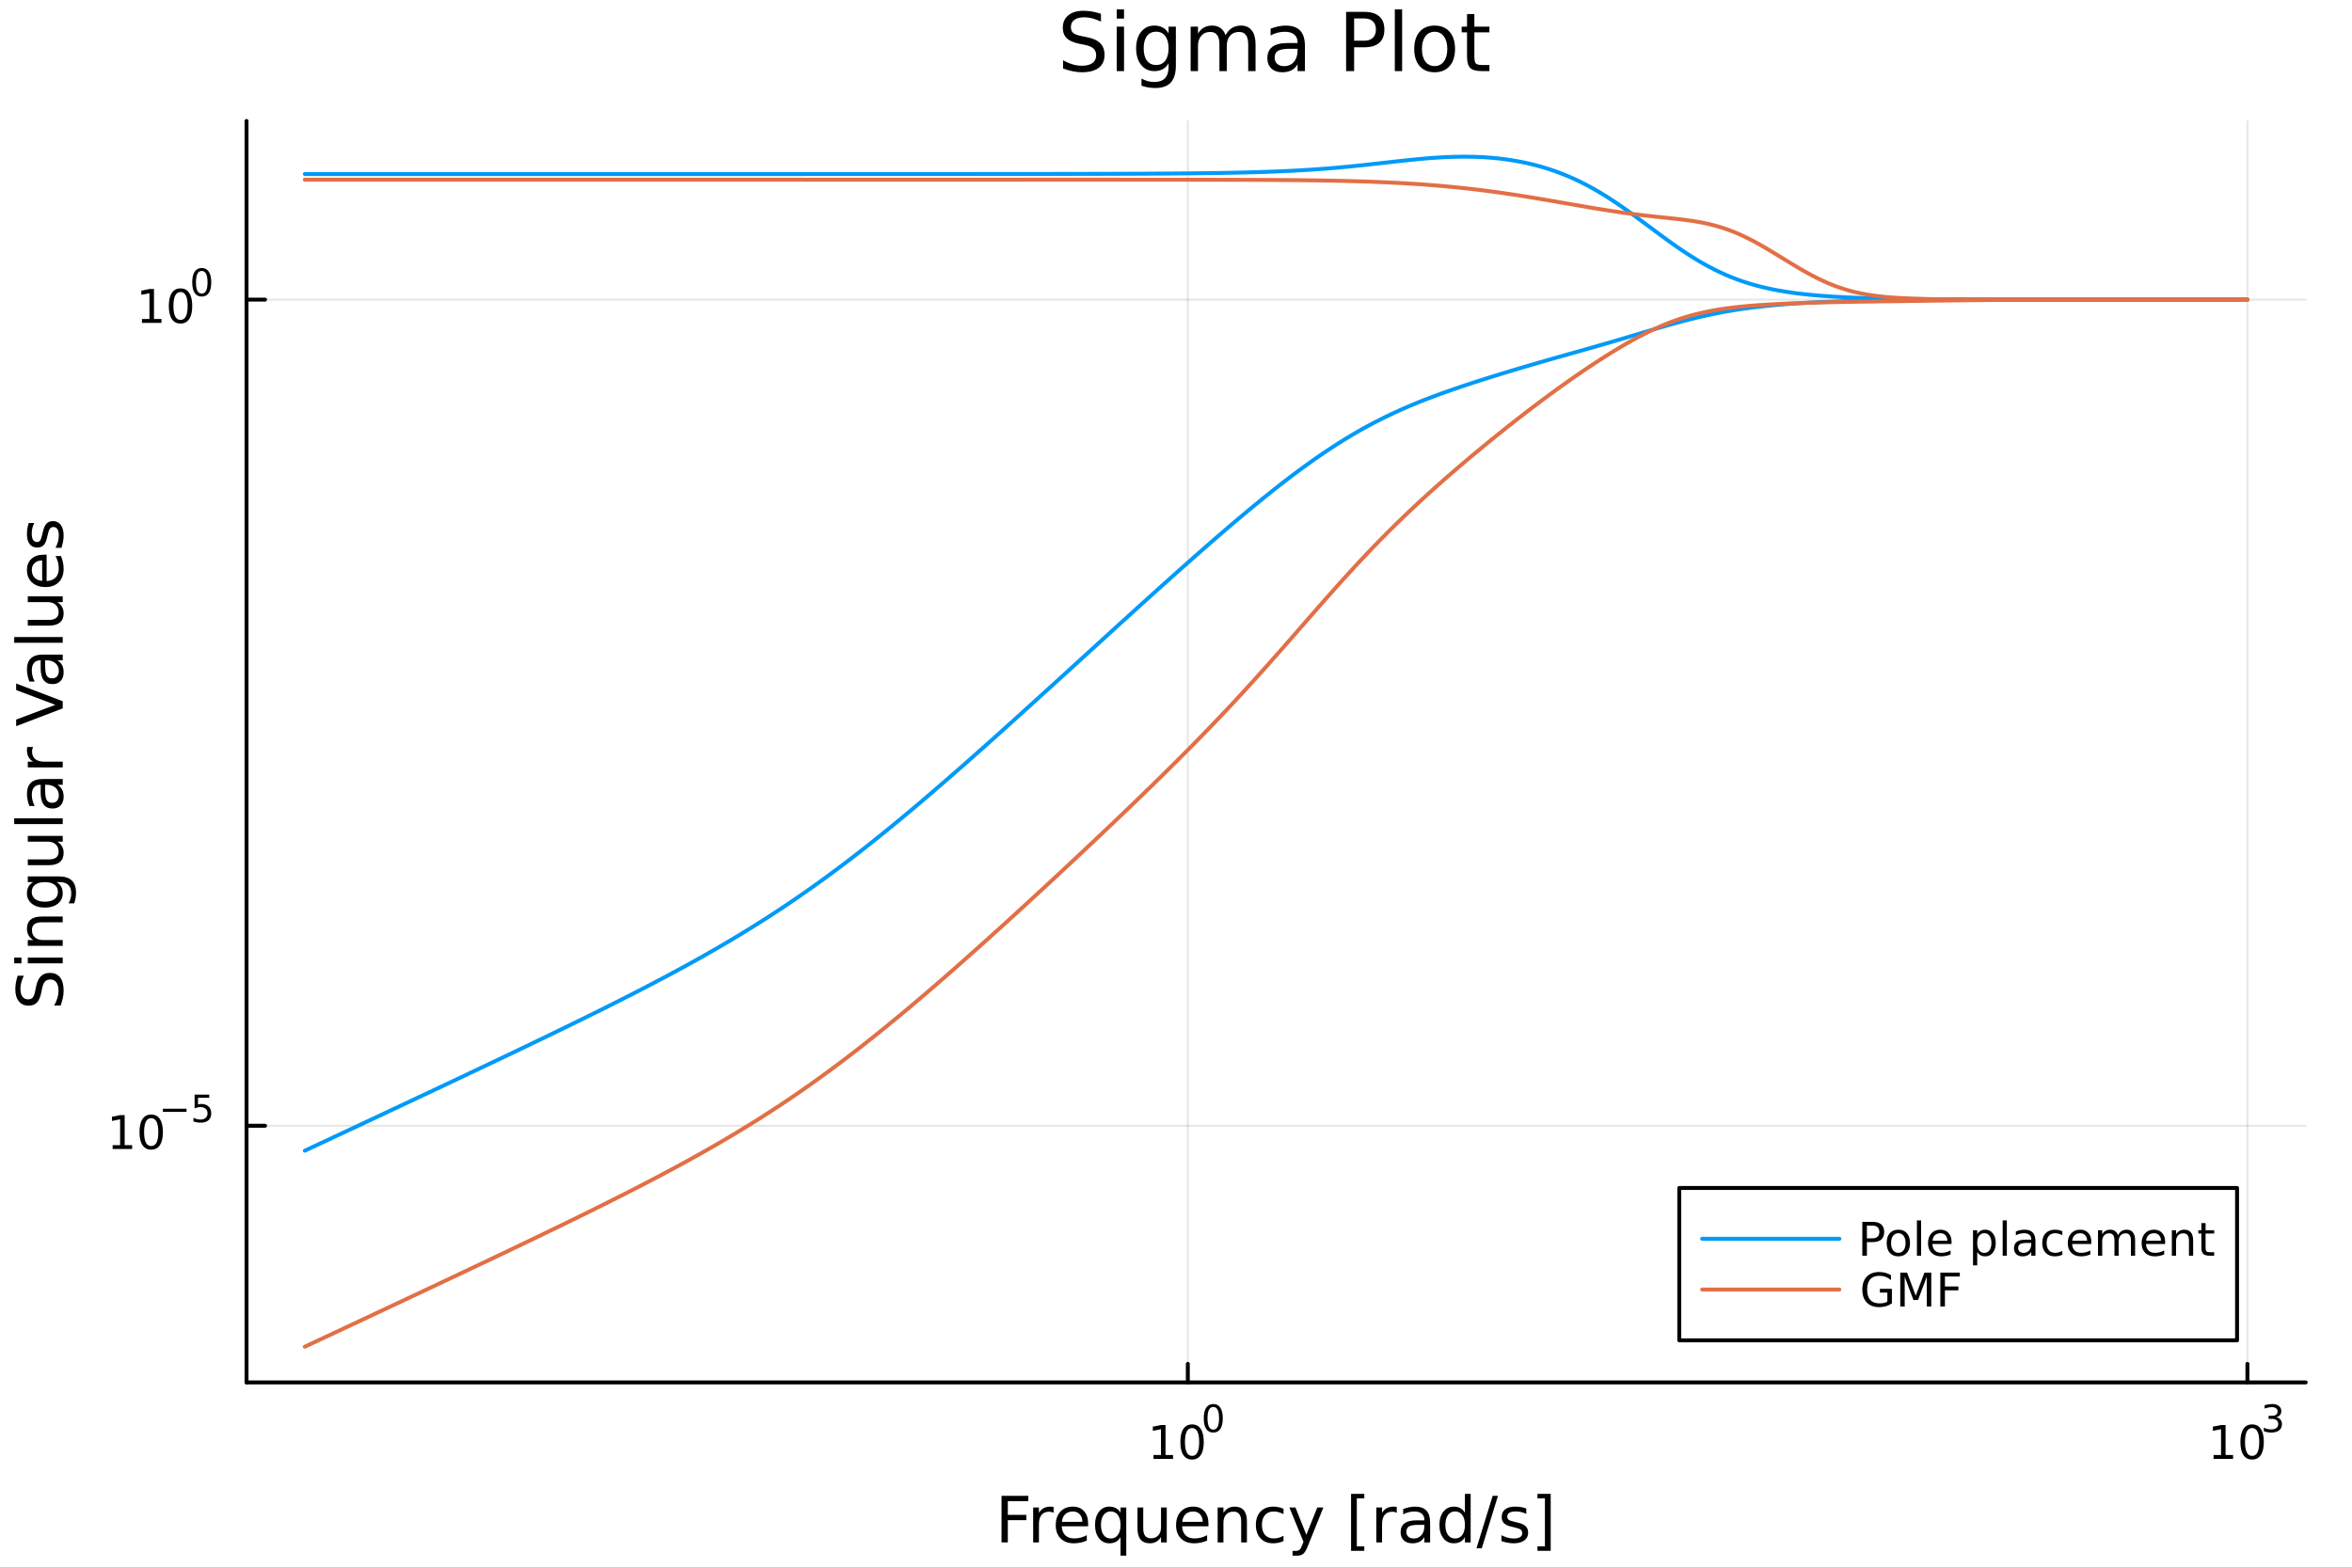 <?xml version="1.0" encoding="utf-8"?>
<svg xmlns="http://www.w3.org/2000/svg" xmlns:xlink="http://www.w3.org/1999/xlink" width="600" height="400" viewBox="0 0 2400 1600">
<rect x="0" y="0" width="2400" height="1600" fill="#333333" stroke="none"/>
<defs>
  <clipPath id="clip960">
    <rect x="0" y="0" width="2400" height="1600"/>
  </clipPath>
</defs>
<path clip-path="url(#clip960)" d="M0 1600 L2400 1600 L2400 0 L0 0  Z" fill="#ffffff" fill-rule="evenodd" fill-opacity="1"/>
<defs>
  <clipPath id="clip961">
    <rect x="480" y="0" width="1681" height="1600"/>
  </clipPath>
</defs>
<path clip-path="url(#clip960)" d="M251.56 1410.9 L2352.76 1410.9 L2352.76 123.472 L251.56 123.472  Z" fill="#ffffff" fill-rule="evenodd" fill-opacity="1"/>
<defs>
  <clipPath id="clip962">
    <rect x="251" y="123" width="2102" height="1288"/>
  </clipPath>
</defs>
<polyline clip-path="url(#clip962)" style="stroke:#000000; stroke-linecap:round; stroke-linejoin:round; stroke-width:2; stroke-opacity:0.1; fill:none" points="1212.06,1410.9 1212.06,123.472 "/>
<polyline clip-path="url(#clip962)" style="stroke:#000000; stroke-linecap:round; stroke-linejoin:round; stroke-width:2; stroke-opacity:0.1; fill:none" points="2293.29,1410.9 2293.29,123.472 "/>
<polyline clip-path="url(#clip962)" style="stroke:#000000; stroke-linecap:round; stroke-linejoin:round; stroke-width:2; stroke-opacity:0.1; fill:none" points="251.56,1148.96 2352.76,1148.96 "/>
<polyline clip-path="url(#clip962)" style="stroke:#000000; stroke-linecap:round; stroke-linejoin:round; stroke-width:2; stroke-opacity:0.1; fill:none" points="251.56,305.806 2352.76,305.806 "/>
<polyline clip-path="url(#clip960)" style="stroke:#000000; stroke-linecap:round; stroke-linejoin:round; stroke-width:4; stroke-opacity:1; fill:none" points="251.56,1410.9 2352.76,1410.9 "/>
<polyline clip-path="url(#clip960)" style="stroke:#000000; stroke-linecap:round; stroke-linejoin:round; stroke-width:4; stroke-opacity:1; fill:none" points="1212.06,1410.9 1212.06,1392 "/>
<polyline clip-path="url(#clip960)" style="stroke:#000000; stroke-linecap:round; stroke-linejoin:round; stroke-width:4; stroke-opacity:1; fill:none" points="2293.29,1410.9 2293.29,1392 "/>
<path clip-path="url(#clip960)" d="M1177.04 1485.02 L1184.68 1485.02 L1184.68 1458.66 L1176.37 1460.32 L1176.37 1456.06 L1184.63 1454.4 L1189.31 1454.4 L1189.31 1485.02 L1196.95 1485.02 L1196.95 1488.96 L1177.04 1488.96 L1177.04 1485.02 Z" fill="#000000" fill-rule="nonzero" fill-opacity="1" /><path clip-path="url(#clip960)" d="M1216.39 1457.48 Q1212.78 1457.48 1210.95 1461.04 Q1209.14 1464.58 1209.14 1471.71 Q1209.14 1478.82 1210.95 1482.38 Q1212.78 1485.92 1216.39 1485.92 Q1220.02 1485.92 1221.83 1482.38 Q1223.66 1478.82 1223.66 1471.71 Q1223.66 1464.58 1221.83 1461.04 Q1220.02 1457.48 1216.39 1457.48 M1216.39 1453.77 Q1222.2 1453.77 1225.26 1458.38 Q1228.33 1462.96 1228.33 1471.71 Q1228.33 1480.44 1225.26 1485.04 Q1222.2 1489.63 1216.39 1489.63 Q1210.58 1489.63 1207.5 1485.04 Q1204.45 1480.44 1204.45 1471.71 Q1204.45 1462.96 1207.5 1458.38 Q1210.58 1453.77 1216.39 1453.77 Z" fill="#000000" fill-rule="nonzero" fill-opacity="1" /><path clip-path="url(#clip960)" d="M1238.04 1435.97 Q1235.1 1435.97 1233.62 1438.86 Q1232.15 1441.74 1232.15 1447.53 Q1232.15 1453.31 1233.62 1456.2 Q1235.1 1459.08 1238.04 1459.08 Q1240.99 1459.08 1242.46 1456.2 Q1243.94 1453.31 1243.94 1447.53 Q1243.94 1441.74 1242.46 1438.86 Q1240.99 1435.97 1238.04 1435.97 M1238.04 1432.96 Q1242.76 1432.96 1245.24 1436.7 Q1247.74 1440.43 1247.74 1447.53 Q1247.74 1454.62 1245.24 1458.37 Q1242.76 1462.09 1238.04 1462.09 Q1233.32 1462.09 1230.82 1458.37 Q1228.33 1454.62 1228.33 1447.53 Q1228.33 1440.43 1230.82 1436.7 Q1233.32 1432.96 1238.04 1432.96 Z" fill="#000000" fill-rule="nonzero" fill-opacity="1" /><path clip-path="url(#clip960)" d="M2258.73 1485.02 L2266.37 1485.02 L2266.37 1458.66 L2258.06 1460.32 L2258.06 1456.06 L2266.32 1454.4 L2271 1454.4 L2271 1485.02 L2278.64 1485.02 L2278.64 1488.96 L2258.73 1488.96 L2258.73 1485.02 Z" fill="#000000" fill-rule="nonzero" fill-opacity="1" /><path clip-path="url(#clip960)" d="M2298.08 1457.48 Q2294.47 1457.48 2292.64 1461.04 Q2290.84 1464.58 2290.84 1471.71 Q2290.84 1478.82 2292.64 1482.38 Q2294.47 1485.92 2298.08 1485.92 Q2301.72 1485.92 2303.52 1482.38 Q2305.35 1478.82 2305.35 1471.71 Q2305.35 1464.58 2303.52 1461.04 Q2301.72 1457.48 2298.08 1457.48 M2298.08 1453.77 Q2303.89 1453.77 2306.95 1458.38 Q2310.03 1462.96 2310.03 1471.71 Q2310.03 1480.44 2306.95 1485.04 Q2303.89 1489.63 2298.08 1489.63 Q2292.27 1489.63 2289.19 1485.04 Q2286.14 1480.44 2286.14 1471.71 Q2286.14 1462.96 2289.19 1458.38 Q2292.27 1453.77 2298.08 1453.77 Z" fill="#000000" fill-rule="nonzero" fill-opacity="1" /><path clip-path="url(#clip960)" d="M2322.72 1446.41 Q2325.45 1446.99 2326.97 1448.83 Q2328.52 1450.68 2328.52 1453.38 Q2328.52 1457.54 2325.66 1459.82 Q2322.8 1462.09 2317.53 1462.09 Q2315.76 1462.09 2313.88 1461.73 Q2312.02 1461.4 2310.03 1460.7 L2310.03 1457.03 Q2311.61 1457.95 2313.49 1458.42 Q2315.37 1458.89 2317.42 1458.89 Q2320.99 1458.89 2322.85 1457.48 Q2324.74 1456.07 2324.74 1453.38 Q2324.74 1450.9 2322.99 1449.51 Q2321.26 1448.1 2318.15 1448.1 L2314.88 1448.1 L2314.88 1444.98 L2318.3 1444.98 Q2321.11 1444.98 2322.59 1443.87 Q2324.08 1442.74 2324.08 1440.63 Q2324.08 1438.47 2322.53 1437.32 Q2321.01 1436.16 2318.15 1436.16 Q2316.59 1436.16 2314.8 1436.49 Q2313.02 1436.83 2310.87 1437.55 L2310.87 1434.16 Q2313.04 1433.56 2314.92 1433.26 Q2316.82 1432.96 2318.49 1432.96 Q2322.82 1432.96 2325.34 1434.93 Q2327.86 1436.89 2327.86 1440.24 Q2327.86 1442.57 2326.52 1444.19 Q2325.19 1445.79 2322.72 1446.41 Z" fill="#000000" fill-rule="nonzero" fill-opacity="1" /><path clip-path="url(#clip960)" d="M1021.97 1526.67 L1049.28 1526.67 L1049.28 1532.08 L1028.4 1532.08 L1028.4 1546.08 L1047.24 1546.08 L1047.24 1551.49 L1028.4 1551.49 L1028.4 1574.19 L1021.97 1574.19 L1021.97 1526.67 Z" fill="#000000" fill-rule="nonzero" fill-opacity="1" /><path clip-path="url(#clip960)" d="M1075.13 1544.01 Q1074.14 1543.44 1072.96 1543.18 Q1071.81 1542.9 1070.41 1542.9 Q1065.45 1542.9 1062.78 1546.14 Q1060.13 1549.36 1060.13 1555.41 L1060.13 1574.19 L1054.25 1574.19 L1054.25 1538.54 L1060.13 1538.54 L1060.13 1544.08 Q1061.98 1540.83 1064.94 1539.27 Q1067.9 1537.68 1072.13 1537.68 Q1072.74 1537.68 1073.47 1537.77 Q1074.2 1537.84 1075.09 1538 L1075.13 1544.01 Z" fill="#000000" fill-rule="nonzero" fill-opacity="1" /><path clip-path="url(#clip960)" d="M1110.33 1554.9 L1110.33 1557.76 L1083.4 1557.76 Q1083.78 1563.81 1087.03 1566.99 Q1090.31 1570.14 1096.13 1570.14 Q1099.51 1570.14 1102.66 1569.32 Q1105.84 1568.49 1108.96 1566.83 L1108.96 1572.37 Q1105.81 1573.71 1102.5 1574.41 Q1099.19 1575.11 1095.78 1575.11 Q1087.25 1575.11 1082.25 1570.14 Q1077.29 1565.18 1077.29 1556.71 Q1077.29 1547.96 1082 1542.83 Q1086.74 1537.68 1094.76 1537.68 Q1101.96 1537.68 1106.13 1542.33 Q1110.33 1546.94 1110.33 1554.9 M1104.47 1553.18 Q1104.41 1548.37 1101.77 1545.51 Q1099.16 1542.64 1094.83 1542.64 Q1089.93 1542.64 1086.97 1545.41 Q1084.04 1548.18 1083.59 1553.21 L1104.47 1553.18 Z" fill="#000000" fill-rule="nonzero" fill-opacity="1" /><path clip-path="url(#clip960)" d="M1123.44 1556.39 Q1123.44 1562.85 1126.08 1566.55 Q1128.76 1570.21 1133.4 1570.21 Q1138.05 1570.21 1140.72 1566.55 Q1143.4 1562.85 1143.4 1556.39 Q1143.4 1549.93 1140.72 1546.27 Q1138.05 1542.58 1133.4 1542.58 Q1128.76 1542.58 1126.08 1546.27 Q1123.44 1549.93 1123.44 1556.39 M1143.4 1568.84 Q1141.55 1572.02 1138.72 1573.58 Q1135.92 1575.11 1131.97 1575.11 Q1125.51 1575.11 1121.44 1569.95 Q1117.39 1564.8 1117.39 1556.39 Q1117.39 1547.99 1121.44 1542.83 Q1125.51 1537.68 1131.97 1537.68 Q1135.92 1537.68 1138.72 1539.24 Q1141.55 1540.77 1143.4 1543.95 L1143.4 1538.54 L1149.25 1538.54 L1149.25 1587.74 L1143.4 1587.74 L1143.4 1568.84 Z" fill="#000000" fill-rule="nonzero" fill-opacity="1" /><path clip-path="url(#clip960)" d="M1160.71 1560.12 L1160.71 1538.54 L1166.57 1538.54 L1166.57 1559.89 Q1166.57 1564.96 1168.54 1567.5 Q1170.52 1570.02 1174.46 1570.02 Q1179.2 1570.02 1181.94 1566.99 Q1184.71 1563.97 1184.71 1558.75 L1184.71 1538.54 L1190.57 1538.54 L1190.57 1574.19 L1184.71 1574.19 L1184.71 1568.71 Q1182.58 1571.96 1179.75 1573.55 Q1176.94 1575.11 1173.22 1575.11 Q1167.08 1575.11 1163.89 1571.29 Q1160.71 1567.47 1160.71 1560.12 M1175.45 1537.68 L1175.45 1537.68 Z" fill="#000000" fill-rule="nonzero" fill-opacity="1" /><path clip-path="url(#clip960)" d="M1233.12 1554.9 L1233.12 1557.76 L1206.2 1557.76 Q1206.58 1563.81 1209.82 1566.99 Q1213.1 1570.14 1218.93 1570.14 Q1222.3 1570.14 1225.45 1569.32 Q1228.63 1568.49 1231.75 1566.83 L1231.75 1572.37 Q1228.6 1573.71 1225.29 1574.41 Q1221.98 1575.11 1218.58 1575.11 Q1210.05 1575.11 1205.05 1570.14 Q1200.08 1565.18 1200.08 1556.71 Q1200.08 1547.96 1204.79 1542.83 Q1209.54 1537.68 1217.56 1537.68 Q1224.75 1537.68 1228.92 1542.33 Q1233.12 1546.94 1233.12 1554.9 M1227.27 1553.18 Q1227.2 1548.37 1224.56 1545.51 Q1221.95 1542.64 1217.62 1542.64 Q1212.72 1542.64 1209.76 1545.41 Q1206.83 1548.18 1206.39 1553.21 L1227.27 1553.18 Z" fill="#000000" fill-rule="nonzero" fill-opacity="1" /><path clip-path="url(#clip960)" d="M1272.37 1552.67 L1272.37 1574.19 L1266.51 1574.19 L1266.51 1552.86 Q1266.51 1547.8 1264.54 1545.29 Q1262.56 1542.77 1258.62 1542.77 Q1253.87 1542.77 1251.14 1545.79 Q1248.4 1548.82 1248.4 1554.04 L1248.4 1574.19 L1242.51 1574.19 L1242.51 1538.54 L1248.4 1538.54 L1248.4 1544.08 Q1250.5 1540.86 1253.33 1539.27 Q1256.2 1537.68 1259.92 1537.68 Q1266.06 1537.68 1269.22 1541.5 Q1272.37 1545.29 1272.37 1552.67 Z" fill="#000000" fill-rule="nonzero" fill-opacity="1" /><path clip-path="url(#clip960)" d="M1309.7 1539.91 L1309.7 1545.38 Q1307.22 1544.01 1304.7 1543.34 Q1302.22 1542.64 1299.68 1542.64 Q1293.98 1542.64 1290.83 1546.27 Q1287.68 1549.87 1287.68 1556.39 Q1287.68 1562.92 1290.83 1566.55 Q1293.98 1570.14 1299.68 1570.14 Q1302.22 1570.14 1304.7 1569.47 Q1307.22 1568.77 1309.7 1567.41 L1309.7 1572.82 Q1307.25 1573.96 1304.61 1574.54 Q1302 1575.11 1299.04 1575.11 Q1290.99 1575.11 1286.24 1570.05 Q1281.5 1564.99 1281.5 1556.39 Q1281.5 1547.67 1286.28 1542.68 Q1291.08 1537.68 1299.42 1537.68 Q1302.13 1537.68 1304.7 1538.25 Q1307.28 1538.79 1309.7 1539.91 Z" fill="#000000" fill-rule="nonzero" fill-opacity="1" /><path clip-path="url(#clip960)" d="M1334.72 1577.5 Q1332.24 1583.86 1329.88 1585.8 Q1327.53 1587.74 1323.58 1587.74 L1318.9 1587.74 L1318.9 1582.84 L1322.34 1582.84 Q1324.76 1582.84 1326.09 1581.7 Q1327.43 1580.55 1329.05 1576.29 L1330.1 1573.61 L1315.69 1538.54 L1321.89 1538.54 L1333.03 1566.42 L1344.17 1538.54 L1350.38 1538.54 L1334.72 1577.5 Z" fill="#000000" fill-rule="nonzero" fill-opacity="1" /><path clip-path="url(#clip960)" d="M1378.64 1524.66 L1392.14 1524.66 L1392.14 1529.21 L1384.5 1529.21 L1384.5 1578.23 L1392.14 1578.23 L1392.14 1582.78 L1378.64 1582.78 L1378.64 1524.66 Z" fill="#000000" fill-rule="nonzero" fill-opacity="1" /><path clip-path="url(#clip960)" d="M1425.27 1544.01 Q1424.28 1543.44 1423.11 1543.18 Q1421.96 1542.9 1420.56 1542.9 Q1415.59 1542.9 1412.92 1546.14 Q1410.28 1549.36 1410.28 1555.41 L1410.28 1574.19 L1404.39 1574.19 L1404.39 1538.54 L1410.28 1538.54 L1410.28 1544.08 Q1412.13 1540.83 1415.09 1539.27 Q1418.05 1537.68 1422.28 1537.68 Q1422.88 1537.68 1423.62 1537.77 Q1424.35 1537.84 1425.24 1538 L1425.27 1544.01 Z" fill="#000000" fill-rule="nonzero" fill-opacity="1" /><path clip-path="url(#clip960)" d="M1447.61 1556.27 Q1440.52 1556.27 1437.78 1557.89 Q1435.04 1559.51 1435.04 1563.43 Q1435.04 1566.55 1437.08 1568.39 Q1439.15 1570.21 1442.68 1570.21 Q1447.55 1570.21 1450.48 1566.77 Q1453.44 1563.3 1453.44 1557.57 L1453.44 1556.27 L1447.61 1556.27 M1459.3 1553.85 L1459.3 1574.19 L1453.44 1574.19 L1453.44 1568.77 Q1451.43 1572.02 1448.44 1573.58 Q1445.45 1575.11 1441.12 1575.11 Q1435.65 1575.11 1432.4 1572.05 Q1429.19 1568.97 1429.19 1563.81 Q1429.19 1557.79 1433.2 1554.74 Q1437.24 1551.68 1445.23 1551.68 L1453.44 1551.68 L1453.44 1551.11 Q1453.44 1547.07 1450.77 1544.87 Q1448.12 1542.64 1443.32 1542.64 Q1440.26 1542.64 1437.37 1543.38 Q1434.47 1544.11 1431.8 1545.57 L1431.8 1540.16 Q1435.01 1538.92 1438.03 1538.31 Q1441.06 1537.68 1443.92 1537.68 Q1451.66 1537.68 1455.48 1541.69 Q1459.3 1545.7 1459.3 1553.85 Z" fill="#000000" fill-rule="nonzero" fill-opacity="1" /><path clip-path="url(#clip960)" d="M1494.82 1543.95 L1494.82 1524.66 L1500.67 1524.66 L1500.67 1574.19 L1494.82 1574.19 L1494.82 1568.84 Q1492.97 1572.02 1490.14 1573.58 Q1487.34 1575.11 1483.39 1575.11 Q1476.93 1575.11 1472.85 1569.95 Q1468.81 1564.8 1468.81 1556.39 Q1468.81 1547.99 1472.85 1542.83 Q1476.93 1537.68 1483.39 1537.68 Q1487.34 1537.68 1490.14 1539.24 Q1492.97 1540.77 1494.82 1543.95 M1474.86 1556.39 Q1474.86 1562.85 1477.5 1566.55 Q1480.18 1570.21 1484.82 1570.21 Q1489.47 1570.21 1492.14 1566.55 Q1494.82 1562.85 1494.82 1556.39 Q1494.82 1549.93 1492.14 1546.27 Q1489.47 1542.58 1484.82 1542.58 Q1480.18 1542.58 1477.5 1546.27 Q1474.86 1549.93 1474.86 1556.39 Z" fill="#000000" fill-rule="nonzero" fill-opacity="1" /><path clip-path="url(#clip960)" d="M1523.14 1526.67 L1528.55 1526.67 L1512 1580.23 L1506.59 1580.23 L1523.14 1526.67 Z" fill="#000000" fill-rule="nonzero" fill-opacity="1" /><path clip-path="url(#clip960)" d="M1557.42 1539.59 L1557.42 1545.13 Q1554.94 1543.85 1552.27 1543.22 Q1549.59 1542.58 1546.73 1542.58 Q1542.37 1542.58 1540.17 1543.92 Q1538.01 1545.25 1538.01 1547.93 Q1538.01 1549.96 1539.57 1551.14 Q1541.13 1552.29 1545.84 1553.34 L1547.84 1553.78 Q1554.08 1555.12 1556.69 1557.57 Q1559.33 1559.99 1559.33 1564.35 Q1559.33 1569.32 1555.39 1572.21 Q1551.47 1575.11 1544.6 1575.11 Q1541.73 1575.11 1538.61 1574.54 Q1535.52 1573.99 1532.09 1572.88 L1532.09 1566.83 Q1535.33 1568.52 1538.48 1569.38 Q1541.64 1570.21 1544.72 1570.21 Q1548.86 1570.21 1551.09 1568.81 Q1553.32 1567.37 1553.32 1564.8 Q1553.32 1562.41 1551.69 1561.14 Q1550.1 1559.86 1544.66 1558.68 L1542.62 1558.21 Q1537.18 1557.06 1534.76 1554.71 Q1532.34 1552.32 1532.34 1548.18 Q1532.34 1543.15 1535.91 1540.42 Q1539.47 1537.68 1546.03 1537.68 Q1549.27 1537.68 1552.14 1538.16 Q1555 1538.63 1557.42 1539.59 Z" fill="#000000" fill-rule="nonzero" fill-opacity="1" /><path clip-path="url(#clip960)" d="M1582.34 1524.66 L1582.34 1582.78 L1568.85 1582.78 L1568.85 1578.23 L1576.46 1578.23 L1576.46 1529.21 L1568.85 1529.21 L1568.85 1524.66 L1582.34 1524.66 Z" fill="#000000" fill-rule="nonzero" fill-opacity="1" /><polyline clip-path="url(#clip960)" style="stroke:#000000; stroke-linecap:round; stroke-linejoin:round; stroke-width:4; stroke-opacity:1; fill:none" points="251.56,1410.9 251.56,123.472 "/>
<polyline clip-path="url(#clip960)" style="stroke:#000000; stroke-linecap:round; stroke-linejoin:round; stroke-width:4; stroke-opacity:1; fill:none" points="251.56,1148.96 270.458,1148.96 "/>
<polyline clip-path="url(#clip960)" style="stroke:#000000; stroke-linecap:round; stroke-linejoin:round; stroke-width:4; stroke-opacity:1; fill:none" points="251.56,305.806 270.458,305.806 "/>
<path clip-path="url(#clip960)" d="M114.931 1168.75 L122.57 1168.75 L122.57 1142.39 L114.26 1144.05 L114.26 1139.79 L122.524 1138.13 L127.2 1138.13 L127.2 1168.75 L134.839 1168.75 L134.839 1172.69 L114.931 1172.69 L114.931 1168.75 Z" fill="#000000" fill-rule="nonzero" fill-opacity="1" /><path clip-path="url(#clip960)" d="M154.283 1141.21 Q150.672 1141.21 148.843 1144.77 Q147.038 1148.31 147.038 1155.44 Q147.038 1162.55 148.843 1166.11 Q150.672 1169.66 154.283 1169.66 Q157.917 1169.66 159.723 1166.11 Q161.552 1162.55 161.552 1155.44 Q161.552 1148.31 159.723 1144.77 Q157.917 1141.21 154.283 1141.21 M154.283 1137.5 Q160.093 1137.5 163.149 1142.11 Q166.227 1146.69 166.227 1155.44 Q166.227 1164.17 163.149 1168.78 Q160.093 1173.36 154.283 1173.36 Q148.473 1173.36 145.394 1168.78 Q142.339 1164.17 142.339 1155.44 Q142.339 1146.69 145.394 1142.11 Q148.473 1137.5 154.283 1137.5 Z" fill="#000000" fill-rule="nonzero" fill-opacity="1" /><path clip-path="url(#clip960)" d="M166.227 1131.6 L190.339 1131.6 L190.339 1134.8 L166.227 1134.8 L166.227 1131.6 Z" fill="#000000" fill-rule="nonzero" fill-opacity="1" /><path clip-path="url(#clip960)" d="M198.577 1117.2 L213.491 1117.2 L213.491 1120.39 L202.056 1120.39 L202.056 1127.28 Q202.884 1127 203.711 1126.86 Q204.539 1126.71 205.366 1126.71 Q210.068 1126.71 212.814 1129.29 Q215.56 1131.87 215.56 1136.27 Q215.56 1140.8 212.739 1143.32 Q209.918 1145.82 204.783 1145.82 Q203.015 1145.82 201.172 1145.52 Q199.348 1145.22 197.392 1144.62 L197.392 1140.8 Q199.085 1141.72 200.89 1142.17 Q202.696 1142.63 204.708 1142.63 Q207.962 1142.63 209.861 1140.91 Q211.761 1139.2 211.761 1136.27 Q211.761 1133.33 209.861 1131.62 Q207.962 1129.91 204.708 1129.91 Q203.185 1129.91 201.661 1130.25 Q200.157 1130.59 198.577 1131.3 L198.577 1117.2 Z" fill="#000000" fill-rule="nonzero" fill-opacity="1" /><path clip-path="url(#clip960)" d="M144.855 325.598 L152.493 325.598 L152.493 299.233 L144.183 300.899 L144.183 296.64 L152.447 294.974 L157.123 294.974 L157.123 325.598 L164.762 325.598 L164.762 329.534 L144.855 329.534 L144.855 325.598 Z" fill="#000000" fill-rule="nonzero" fill-opacity="1" /><path clip-path="url(#clip960)" d="M184.206 298.052 Q180.595 298.052 178.766 301.617 Q176.961 305.159 176.961 312.288 Q176.961 319.395 178.766 322.959 Q180.595 326.501 184.206 326.501 Q187.84 326.501 189.646 322.959 Q191.475 319.395 191.475 312.288 Q191.475 305.159 189.646 301.617 Q187.84 298.052 184.206 298.052 M184.206 294.349 Q190.016 294.349 193.072 298.955 Q196.151 303.538 196.151 312.288 Q196.151 321.015 193.072 325.622 Q190.016 330.205 184.206 330.205 Q178.396 330.205 175.317 325.622 Q172.262 321.015 172.262 312.288 Q172.262 303.538 175.317 298.955 Q178.396 294.349 184.206 294.349 Z" fill="#000000" fill-rule="nonzero" fill-opacity="1" /><path clip-path="url(#clip960)" d="M205.855 276.545 Q202.921 276.545 201.436 279.441 Q199.969 282.319 199.969 288.111 Q199.969 293.885 201.436 296.782 Q202.921 299.659 205.855 299.659 Q208.808 299.659 210.275 296.782 Q211.761 293.885 211.761 288.111 Q211.761 282.319 210.275 279.441 Q208.808 276.545 205.855 276.545 M205.855 273.535 Q210.576 273.535 213.059 277.278 Q215.56 281.002 215.56 288.111 Q215.56 295.202 213.059 298.945 Q210.576 302.669 205.855 302.669 Q201.135 302.669 198.633 298.945 Q196.151 295.202 196.151 288.111 Q196.151 281.002 198.633 277.278 Q201.135 273.535 205.855 273.535 Z" fill="#000000" fill-rule="nonzero" fill-opacity="1" /><path clip-path="url(#clip960)" d="M18.044 995.825 L24.314 995.825 Q22.563 999.485 21.704 1002.73 Q20.845 1005.98 20.845 1009 Q20.845 1014.25 22.882 1017.12 Q24.919 1019.95 28.674 1019.95 Q31.826 1019.95 33.449 1018.07 Q35.04 1016.16 36.027 1010.88 L36.823 1007 Q38.191 999.803 41.66 996.398 Q45.098 992.96 50.891 992.96 Q57.798 992.96 61.362 997.607 Q64.927 1002.22 64.927 1011.17 Q64.927 1014.54 64.163 1018.36 Q63.399 1022.15 61.904 1026.22 L55.283 1026.22 Q57.479 1022.31 58.593 1018.55 Q59.707 1014.79 59.707 1011.17 Q59.707 1005.66 57.543 1002.67 Q55.379 999.676 51.368 999.676 Q47.867 999.676 45.894 1001.84 Q43.92 1003.97 42.934 1008.87 L42.17 1012.79 Q40.737 1019.98 37.682 1023.2 Q34.626 1026.41 29.184 1026.41 Q22.882 1026.41 19.253 1021.99 Q15.625 1017.53 15.625 1009.73 Q15.625 1006.39 16.23 1002.92 Q16.834 999.453 18.044 995.825 Z" fill="#000000" fill-rule="nonzero" fill-opacity="1" /><path clip-path="url(#clip960)" d="M28.356 983.189 L28.356 977.332 L64.004 977.332 L64.004 983.189 L28.356 983.189 M14.479 983.189 L14.479 977.332 L21.895 977.332 L21.895 983.189 L14.479 983.189 Z" fill="#000000" fill-rule="nonzero" fill-opacity="1" /><path clip-path="url(#clip960)" d="M42.488 935.446 L64.004 935.446 L64.004 941.302 L42.679 941.302 Q37.618 941.302 35.104 943.276 Q32.589 945.249 32.589 949.196 Q32.589 953.938 35.613 956.676 Q38.637 959.413 43.857 959.413 L64.004 959.413 L64.004 965.301 L28.356 965.301 L28.356 959.413 L33.894 959.413 Q30.68 957.312 29.088 954.479 Q27.497 951.615 27.497 947.891 Q27.497 941.748 31.316 938.597 Q35.104 935.446 42.488 935.446 Z" fill="#000000" fill-rule="nonzero" fill-opacity="1" /><path clip-path="url(#clip960)" d="M45.766 900.307 Q39.401 900.307 35.9 902.949 Q32.398 905.559 32.398 910.301 Q32.398 915.012 35.9 917.654 Q39.401 920.264 45.766 920.264 Q52.1 920.264 55.601 917.654 Q59.103 915.012 59.103 910.301 Q59.103 905.559 55.601 902.949 Q52.1 900.307 45.766 900.307 M59.58 894.451 Q68.683 894.451 73.107 898.493 Q77.563 902.535 77.563 910.874 Q77.563 913.962 77.086 916.699 Q76.64 919.436 75.685 922.014 L69.988 922.014 Q71.388 919.436 72.057 916.922 Q72.725 914.407 72.725 911.797 Q72.725 906.036 69.701 903.172 Q66.71 900.307 60.63 900.307 L57.734 900.307 Q60.885 902.121 62.445 904.954 Q64.004 907.787 64.004 911.734 Q64.004 918.29 59.007 922.301 Q54.01 926.311 45.766 926.311 Q37.491 926.311 32.494 922.301 Q27.497 918.29 27.497 911.734 Q27.497 907.787 29.056 904.954 Q30.616 902.121 33.767 900.307 L28.356 900.307 L28.356 894.451 L59.58 894.451 Z" fill="#000000" fill-rule="nonzero" fill-opacity="1" /><path clip-path="url(#clip960)" d="M49.936 882.993 L28.356 882.993 L28.356 877.136 L49.713 877.136 Q54.774 877.136 57.32 875.163 Q59.835 873.189 59.835 869.243 Q59.835 864.5 56.811 861.763 Q53.787 858.994 48.567 858.994 L28.356 858.994 L28.356 853.137 L64.004 853.137 L64.004 858.994 L58.53 858.994 Q61.776 861.126 63.368 863.959 Q64.927 866.76 64.927 870.484 Q64.927 876.627 61.108 879.81 Q57.288 882.993 49.936 882.993 M27.497 868.256 L27.497 868.256 Z" fill="#000000" fill-rule="nonzero" fill-opacity="1" /><path clip-path="url(#clip960)" d="M14.479 841.074 L14.479 835.218 L64.004 835.218 L64.004 841.074 L14.479 841.074 Z" fill="#000000" fill-rule="nonzero" fill-opacity="1" /><path clip-path="url(#clip960)" d="M46.085 806.763 Q46.085 813.861 47.708 816.598 Q49.331 819.335 53.246 819.335 Q56.365 819.335 58.211 817.298 Q60.026 815.23 60.026 811.697 Q60.026 806.827 56.588 803.899 Q53.119 800.939 47.39 800.939 L46.085 800.939 L46.085 806.763 M43.666 795.082 L64.004 795.082 L64.004 800.939 L58.593 800.939 Q61.84 802.944 63.399 805.936 Q64.927 808.928 64.927 813.256 Q64.927 818.731 61.872 821.977 Q58.784 825.192 53.628 825.192 Q47.612 825.192 44.557 821.181 Q41.501 817.139 41.501 809.15 L41.501 800.939 L40.928 800.939 Q36.886 800.939 34.69 803.612 Q32.462 806.254 32.462 811.06 Q32.462 814.116 33.194 817.012 Q33.926 819.908 35.39 822.582 L29.98 822.582 Q28.738 819.367 28.133 816.344 Q27.497 813.32 27.497 810.455 Q27.497 802.721 31.507 798.902 Q35.518 795.082 43.666 795.082 Z" fill="#000000" fill-rule="nonzero" fill-opacity="1" /><path clip-path="url(#clip960)" d="M33.831 762.362 Q33.258 763.349 33.003 764.527 Q32.717 765.673 32.717 767.073 Q32.717 772.038 35.963 774.712 Q39.178 777.354 45.225 777.354 L64.004 777.354 L64.004 783.242 L28.356 783.242 L28.356 777.354 L33.894 777.354 Q30.648 775.508 29.088 772.547 Q27.497 769.587 27.497 765.354 Q27.497 764.75 27.592 764.017 Q27.656 763.285 27.815 762.394 L33.831 762.362 Z" fill="#000000" fill-rule="nonzero" fill-opacity="1" /><path clip-path="url(#clip960)" d="M64.004 722.99 L16.484 741.133 L16.484 734.417 L56.493 719.362 L16.484 704.275 L16.484 697.591 L64.004 715.702 L64.004 722.99 Z" fill="#000000" fill-rule="nonzero" fill-opacity="1" /><path clip-path="url(#clip960)" d="M46.085 679.767 Q46.085 686.865 47.708 689.602 Q49.331 692.34 53.246 692.34 Q56.365 692.34 58.211 690.303 Q60.026 688.234 60.026 684.701 Q60.026 679.831 56.588 676.903 Q53.119 673.943 47.39 673.943 L46.085 673.943 L46.085 679.767 M43.666 668.086 L64.004 668.086 L64.004 673.943 L58.593 673.943 Q61.84 675.948 63.399 678.94 Q64.927 681.932 64.927 686.26 Q64.927 691.735 61.872 694.981 Q58.784 698.196 53.628 698.196 Q47.612 698.196 44.557 694.186 Q41.501 690.143 41.501 682.154 L41.501 673.943 L40.928 673.943 Q36.886 673.943 34.69 676.616 Q32.462 679.258 32.462 684.064 Q32.462 687.12 33.194 690.016 Q33.926 692.913 35.39 695.586 L29.98 695.586 Q28.738 692.371 28.133 689.348 Q27.497 686.324 27.497 683.459 Q27.497 675.725 31.507 671.906 Q35.518 668.086 43.666 668.086 Z" fill="#000000" fill-rule="nonzero" fill-opacity="1" /><path clip-path="url(#clip960)" d="M14.479 656.023 L14.479 650.167 L64.004 650.167 L64.004 656.023 L14.479 656.023 Z" fill="#000000" fill-rule="nonzero" fill-opacity="1" /><path clip-path="url(#clip960)" d="M49.936 638.518 L28.356 638.518 L28.356 632.661 L49.713 632.661 Q54.774 632.661 57.32 630.688 Q59.835 628.714 59.835 624.768 Q59.835 620.025 56.811 617.288 Q53.787 614.519 48.567 614.519 L28.356 614.519 L28.356 608.662 L64.004 608.662 L64.004 614.519 L58.53 614.519 Q61.776 616.651 63.368 619.484 Q64.927 622.285 64.927 626.009 Q64.927 632.152 61.108 635.335 Q57.288 638.518 49.936 638.518 M27.497 623.781 L27.497 623.781 Z" fill="#000000" fill-rule="nonzero" fill-opacity="1" /><path clip-path="url(#clip960)" d="M44.716 566.108 L47.581 566.108 L47.581 593.035 Q53.628 592.653 56.811 589.406 Q59.962 586.128 59.962 580.303 Q59.962 576.929 59.134 573.778 Q58.307 570.595 56.652 567.476 L62.19 567.476 Q63.527 570.627 64.227 573.937 Q64.927 577.248 64.927 580.653 Q64.927 589.183 59.962 594.18 Q54.997 599.146 46.53 599.146 Q37.777 599.146 32.653 594.435 Q27.497 589.693 27.497 581.672 Q27.497 574.479 32.144 570.309 Q36.759 566.108 44.716 566.108 M42.997 571.964 Q38.191 572.028 35.327 574.67 Q32.462 577.279 32.462 581.608 Q32.462 586.51 35.231 589.47 Q38 592.398 43.029 592.844 L42.997 571.964 Z" fill="#000000" fill-rule="nonzero" fill-opacity="1" /><path clip-path="url(#clip960)" d="M29.407 533.77 L34.945 533.77 Q33.672 536.252 33.035 538.926 Q32.398 541.6 32.398 544.464 Q32.398 548.825 33.735 551.021 Q35.072 553.185 37.746 553.185 Q39.783 553.185 40.96 551.626 Q42.106 550.066 43.157 545.355 L43.602 543.35 Q44.939 537.112 47.39 534.502 Q49.809 531.86 54.169 531.86 Q59.134 531.86 62.031 535.807 Q64.927 539.722 64.927 546.597 Q64.927 549.461 64.354 552.58 Q63.813 555.668 62.699 559.105 L56.652 559.105 Q58.339 555.859 59.198 552.708 Q60.026 549.557 60.026 546.469 Q60.026 542.332 58.625 540.104 Q57.193 537.876 54.615 537.876 Q52.228 537.876 50.955 539.499 Q49.681 541.09 48.504 546.533 L48.026 548.57 Q46.88 554.013 44.525 556.432 Q42.138 558.851 38 558.851 Q32.971 558.851 30.234 555.286 Q27.497 551.721 27.497 545.164 Q27.497 541.918 27.974 539.053 Q28.452 536.189 29.407 533.77 Z" fill="#000000" fill-rule="nonzero" fill-opacity="1" /><path clip-path="url(#clip960)" d="M1123.43 14.081 L1123.43 22.061 Q1118.77 19.833 1114.64 18.739 Q1110.51 17.646 1106.66 17.646 Q1099.98 17.646 1096.33 20.238 Q1092.73 22.831 1092.73 27.611 Q1092.73 31.621 1095.12 33.687 Q1097.55 35.713 1104.27 36.969 L1109.21 37.981 Q1118.37 39.723 1122.7 44.139 Q1127.08 48.514 1127.08 55.886 Q1127.08 64.677 1121.16 69.214 Q1115.29 73.751 1103.91 73.751 Q1099.61 73.751 1094.75 72.778 Q1089.93 71.806 1084.75 69.902 L1084.75 61.477 Q1089.73 64.272 1094.51 65.689 Q1099.29 67.107 1103.91 67.107 Q1110.91 67.107 1114.72 64.353 Q1118.53 61.598 1118.53 56.494 Q1118.53 52.038 1115.78 49.526 Q1113.06 47.015 1106.82 45.759 L1101.84 44.787 Q1092.69 42.964 1088.59 39.075 Q1084.5 35.186 1084.5 28.259 Q1084.5 20.238 1090.13 15.62 Q1095.81 11.002 1105.73 11.002 Q1109.98 11.002 1114.4 11.772 Q1118.81 12.542 1123.43 14.081 Z" fill="#000000" fill-rule="nonzero" fill-opacity="1" /><path clip-path="url(#clip960)" d="M1139.51 27.206 L1146.97 27.206 L1146.97 72.576 L1139.51 72.576 L1139.51 27.206 M1139.51 9.544 L1146.97 9.544 L1146.97 18.983 L1139.51 18.983 L1139.51 9.544 Z" fill="#000000" fill-rule="nonzero" fill-opacity="1" /><path clip-path="url(#clip960)" d="M1192.42 49.364 Q1192.42 41.263 1189.06 36.806 Q1185.74 32.35 1179.7 32.35 Q1173.7 32.35 1170.34 36.806 Q1167.02 41.263 1167.02 49.364 Q1167.02 57.426 1170.34 61.882 Q1173.7 66.338 1179.7 66.338 Q1185.74 66.338 1189.06 61.882 Q1192.42 57.426 1192.42 49.364 M1199.87 66.945 Q1199.87 78.531 1194.73 84.162 Q1189.58 89.833 1178.97 89.833 Q1175.04 89.833 1171.56 89.225 Q1168.07 88.658 1164.79 87.443 L1164.79 80.192 Q1168.07 81.974 1171.27 82.825 Q1174.47 83.675 1177.8 83.675 Q1185.13 83.675 1188.77 79.827 Q1192.42 76.019 1192.42 68.282 L1192.42 64.596 Q1190.11 68.606 1186.5 70.591 Q1182.9 72.576 1177.88 72.576 Q1169.53 72.576 1164.43 66.216 Q1159.32 59.856 1159.32 49.364 Q1159.32 38.832 1164.43 32.472 Q1169.53 26.112 1177.88 26.112 Q1182.9 26.112 1186.5 28.097 Q1190.11 30.082 1192.42 34.092 L1192.42 27.206 L1199.87 27.206 L1199.87 66.945 Z" fill="#000000" fill-rule="nonzero" fill-opacity="1" /><path clip-path="url(#clip960)" d="M1250.55 35.915 Q1253.34 30.892 1257.23 28.502 Q1261.12 26.112 1266.39 26.112 Q1273.48 26.112 1277.33 31.095 Q1281.17 36.037 1281.17 45.192 L1281.17 72.576 L1273.68 72.576 L1273.68 45.435 Q1273.68 38.913 1271.37 35.753 Q1269.06 32.594 1264.32 32.594 Q1258.53 32.594 1255.17 36.442 Q1251.81 40.29 1251.81 46.934 L1251.81 72.576 L1244.31 72.576 L1244.31 45.435 Q1244.31 38.873 1242 35.753 Q1239.69 32.594 1234.87 32.594 Q1229.16 32.594 1225.8 36.482 Q1222.44 40.331 1222.44 46.934 L1222.44 72.576 L1214.94 72.576 L1214.94 27.206 L1222.44 27.206 L1222.44 34.254 Q1224.99 30.082 1228.55 28.097 Q1232.12 26.112 1237.02 26.112 Q1241.96 26.112 1245.4 28.624 Q1248.89 31.135 1250.55 35.915 Z" fill="#000000" fill-rule="nonzero" fill-opacity="1" /><path clip-path="url(#clip960)" d="M1316.66 49.769 Q1307.63 49.769 1304.14 51.835 Q1300.66 53.901 1300.66 58.884 Q1300.66 62.854 1303.25 65.203 Q1305.88 67.512 1310.38 67.512 Q1316.58 67.512 1320.31 63.137 Q1324.07 58.722 1324.07 51.43 L1324.07 49.769 L1316.66 49.769 M1331.53 46.691 L1331.53 72.576 L1324.07 72.576 L1324.07 65.689 Q1321.52 69.821 1317.71 71.806 Q1313.91 73.751 1308.4 73.751 Q1301.43 73.751 1297.3 69.862 Q1293.21 65.933 1293.21 59.37 Q1293.21 51.714 1298.31 47.825 Q1303.45 43.936 1313.62 43.936 L1324.07 43.936 L1324.07 43.207 Q1324.07 38.062 1320.67 35.267 Q1317.31 32.431 1311.19 32.431 Q1307.3 32.431 1303.62 33.363 Q1299.93 34.295 1296.53 36.158 L1296.53 29.272 Q1300.62 27.692 1304.47 26.922 Q1308.32 26.112 1311.96 26.112 Q1321.8 26.112 1326.67 31.216 Q1331.53 36.32 1331.53 46.691 Z" fill="#000000" fill-rule="nonzero" fill-opacity="1" /><path clip-path="url(#clip960)" d="M1381.76 18.82 L1381.76 41.546 L1392.05 41.546 Q1397.76 41.546 1400.88 38.589 Q1404 35.632 1404 30.163 Q1404 24.735 1400.88 21.778 Q1397.76 18.82 1392.05 18.82 L1381.76 18.82 M1373.58 12.096 L1392.05 12.096 Q1402.22 12.096 1407.4 16.714 Q1412.63 21.292 1412.63 30.163 Q1412.63 39.115 1407.4 43.693 Q1402.22 48.271 1392.05 48.271 L1381.76 48.271 L1381.76 72.576 L1373.58 72.576 L1373.58 12.096 Z" fill="#000000" fill-rule="nonzero" fill-opacity="1" /><path clip-path="url(#clip960)" d="M1423.28 9.544 L1430.73 9.544 L1430.73 72.576 L1423.28 72.576 L1423.28 9.544 Z" fill="#000000" fill-rule="nonzero" fill-opacity="1" /><path clip-path="url(#clip960)" d="M1463.91 32.431 Q1457.92 32.431 1454.43 37.131 Q1450.95 41.789 1450.95 49.931 Q1450.95 58.074 1454.39 62.773 Q1457.87 67.431 1463.91 67.431 Q1469.87 67.431 1473.35 62.732 Q1476.83 58.033 1476.83 49.931 Q1476.83 41.87 1473.35 37.171 Q1469.87 32.431 1463.91 32.431 M1463.91 26.112 Q1473.63 26.112 1479.18 32.431 Q1484.73 38.751 1484.73 49.931 Q1484.73 61.071 1479.18 67.431 Q1473.63 73.751 1463.91 73.751 Q1454.15 73.751 1448.6 67.431 Q1443.09 61.071 1443.09 49.931 Q1443.09 38.751 1448.6 32.431 Q1454.15 26.112 1463.91 26.112 Z" fill="#000000" fill-rule="nonzero" fill-opacity="1" /><path clip-path="url(#clip960)" d="M1504.46 14.324 L1504.46 27.206 L1519.81 27.206 L1519.81 32.999 L1504.46 32.999 L1504.46 57.628 Q1504.46 63.178 1505.96 64.758 Q1507.5 66.338 1512.16 66.338 L1519.81 66.338 L1519.81 72.576 L1512.16 72.576 Q1503.53 72.576 1500.25 69.376 Q1496.97 66.135 1496.97 57.628 L1496.97 32.999 L1491.5 32.999 L1491.5 27.206 L1496.97 27.206 L1496.97 14.324 L1504.46 14.324 Z" fill="#000000" fill-rule="nonzero" fill-opacity="1" /><polyline clip-path="url(#clip962)" style="stroke:#009af9; stroke-linecap:round; stroke-linejoin:round; stroke-width:4; stroke-opacity:1; fill:none" points="311.028,177.62 315.001,177.62 318.973,177.62 322.945,177.62 326.918,177.62 330.89,177.62 334.863,177.62 338.835,177.62 342.808,177.62 346.78,177.62 350.753,177.62 354.725,177.62 358.698,177.62 362.67,177.62 366.643,177.62 370.615,177.62 374.587,177.62 378.56,177.62 382.532,177.62 386.505,177.62 390.477,177.62 394.45,177.62 398.422,177.62 402.395,177.62 406.367,177.62 410.34,177.62 414.312,177.62 418.285,177.62 422.257,177.62 426.23,177.62 430.202,177.62 434.174,177.62 438.147,177.62 442.119,177.62 446.092,177.62 450.064,177.62 454.037,177.62 458.009,177.62 461.982,177.62 465.954,177.62 469.927,177.62 473.899,177.62 477.872,177.62 481.844,177.62 485.817,177.62 489.789,177.62 493.761,177.62 497.734,177.62 501.706,177.62 505.679,177.62 509.651,177.62 513.624,177.62 517.596,177.62 521.569,177.62 525.541,177.62 529.514,177.62 533.486,177.62 537.459,177.62 541.431,177.62 545.403,177.62 549.376,177.62 553.348,177.62 557.321,177.62 561.293,177.62 565.266,177.62 569.238,177.62 573.211,177.62 577.183,177.62 581.156,177.62 585.128,177.62 589.101,177.62 593.073,177.62 597.046,177.62 601.018,177.62 604.99,177.62 608.963,177.62 612.935,177.62 616.908,177.62 620.88,177.62 624.853,177.62 628.825,177.62 632.798,177.62 636.77,177.62 640.743,177.62 644.715,177.62 648.688,177.62 652.66,177.62 656.633,177.62 660.605,177.62 664.577,177.62 668.55,177.62 672.522,177.62 676.495,177.62 680.467,177.62 684.44,177.62 688.412,177.62 692.385,177.62 696.357,177.62 700.33,177.62 704.302,177.62 708.275,177.62 712.247,177.619 716.219,177.619 720.192,177.619 724.164,177.619 728.137,177.619 732.109,177.619 736.082,177.619 740.054,177.619 744.027,177.619 747.999,177.619 751.972,177.619 755.944,177.619 759.917,177.619 763.889,177.619 767.862,177.618 771.834,177.618 775.806,177.618 779.779,177.618 783.751,177.618 787.724,177.618 791.696,177.618 795.669,177.618 799.641,177.618 803.614,177.617 807.586,177.617 811.559,177.617 815.531,177.617 819.504,177.617 823.476,177.616 827.449,177.616 831.421,177.616 835.393,177.616 839.366,177.616 843.338,177.615 847.311,177.615 851.283,177.615 855.256,177.614 859.228,177.614 863.201,177.614 867.173,177.614 871.146,177.613 875.118,177.613 879.091,177.612 883.063,177.612 887.035,177.612 891.008,177.611 894.98,177.611 898.953,177.61 902.925,177.609 906.898,177.609 910.87,177.608 914.843,177.608 918.815,177.607 922.788,177.606 926.76,177.606 930.733,177.605 934.705,177.604 938.678,177.603 942.65,177.602 946.622,177.601 950.595,177.6 954.567,177.599 958.54,177.598 962.512,177.597 966.485,177.596 970.457,177.594 974.43,177.593 978.402,177.592 982.375,177.59 986.347,177.588 990.32,177.587 994.292,177.585 998.265,177.583 1002.24,177.581 1006.21,177.579 1010.18,177.577 1014.15,177.575 1018.13,177.572 1022.1,177.57 1026.07,177.567 1030.04,177.564 1034.02,177.561 1037.99,177.558 1041.96,177.554 1045.93,177.551 1049.91,177.547 1053.88,177.543 1057.85,177.539 1061.82,177.535 1065.8,177.53 1069.77,177.525 1073.74,177.52 1077.71,177.515 1081.69,177.509 1085.66,177.503 1089.63,177.497 1093.6,177.49 1097.58,177.483 1101.55,177.476 1105.52,177.468 1109.49,177.459 1113.47,177.451 1117.44,177.441 1121.41,177.431 1125.38,177.421 1129.36,177.41 1133.33,177.398 1137.3,177.386 1141.27,177.373 1145.25,177.359 1149.22,177.344 1153.19,177.329 1157.16,177.312 1161.14,177.295 1165.11,177.276 1169.08,177.257 1173.05,177.236 1177.03,177.214 1181,177.19 1184.97,177.166 1188.94,177.139 1192.92,177.111 1196.89,177.081 1200.86,177.05 1204.83,177.016 1208.81,176.98 1212.78,176.942 1216.75,176.902 1220.72,176.859 1224.7,176.813 1228.67,176.764 1232.64,176.712 1236.61,176.657 1240.58,176.598 1244.56,176.536 1248.53,176.469 1252.5,176.398 1256.47,176.322 1260.45,176.242 1264.42,176.156 1268.39,176.064 1272.36,175.967 1276.34,175.864 1280.31,175.753 1284.28,175.636 1288.25,175.512 1292.23,175.379 1296.2,175.238 1300.17,175.089 1304.14,174.93 1308.12,174.762 1312.09,174.583 1316.06,174.395 1320.03,174.195 1324.01,173.983 1327.98,173.76 1331.95,173.525 1335.92,173.278 1339.9,173.017 1343.87,172.744 1347.84,172.457 1351.81,172.157 1355.79,171.843 1359.76,171.516 1363.73,171.176 1367.7,170.822 1371.68,170.456 1375.65,170.077 1379.62,169.687 1383.59,169.285 1387.57,168.873 1391.54,168.452 1395.51,168.023 1399.48,167.586 1403.46,167.144 1407.43,166.698 1411.4,166.249 1415.37,165.799 1419.35,165.351 1423.32,164.905 1427.29,164.465 1431.26,164.031 1435.24,163.607 1439.21,163.195 1443.18,162.797 1447.15,162.415 1451.13,162.051 1455.1,161.708 1459.07,161.389 1463.04,161.094 1467.02,160.828 1470.99,160.591 1474.96,160.386 1478.93,160.215 1482.91,160.08 1486.88,159.982 1490.85,159.925 1494.82,159.909 1498.8,159.936 1502.77,160.008 1506.74,160.126 1510.71,160.292 1514.68,160.508 1518.66,160.774 1522.63,161.093 1526.6,161.466 1530.57,161.893 1534.55,162.377 1538.52,162.919 1542.49,163.521 1546.46,164.183 1550.44,164.907 1554.41,165.695 1558.38,166.548 1562.35,167.469 1566.33,168.458 1570.3,169.517 1574.27,170.649 1578.24,171.855 1582.22,173.136 1586.19,174.494 1590.16,175.932 1594.13,177.45 1598.11,179.051 1602.08,180.734 1606.05,182.502 1610.02,184.355 1614,186.294 1617.97,188.318 1621.94,190.428 1625.91,192.621 1629.89,194.898 1633.86,197.256 1637.83,199.691 1641.8,202.203 1645.78,204.785 1649.75,207.434 1653.72,210.146 1657.69,212.913 1661.67,215.73 1665.64,218.591 1669.61,221.487 1673.58,224.412 1677.56,227.357 1681.53,230.314 1685.5,233.275 1689.47,236.231 1693.45,239.174 1697.42,242.095 1701.39,244.987 1705.36,247.84 1709.34,250.648 1713.31,253.404 1717.28,256.1 1721.25,258.73 1725.23,261.289 1729.2,263.772 1733.17,266.174 1737.14,268.491 1741.12,270.721 1745.09,272.862 1749.06,274.912 1753.03,276.869 1757.01,278.734 1760.98,280.507 1764.95,282.189 1768.92,283.781 1772.9,285.284 1776.87,286.702 1780.84,288.037 1784.81,289.291 1788.79,290.467 1792.76,291.568 1796.73,292.599 1800.7,293.562 1804.67,294.46 1808.65,295.297 1812.62,296.076 1816.59,296.801 1820.56,297.475 1824.54,298.1 1828.51,298.681 1832.48,299.219 1836.45,299.718 1840.43,300.18 1844.4,300.608 1848.37,301.004 1852.34,301.37 1856.32,301.709 1860.29,302.022 1864.26,302.311 1868.23,302.579 1872.21,302.826 1876.18,303.054 1880.15,303.265 1884.12,303.46 1888.1,303.64 1892.07,303.805 1896.04,303.959 1900.01,304.1 1903.99,304.231 1907.96,304.351 1911.93,304.462 1915.9,304.565 1919.88,304.66 1923.85,304.747 1927.82,304.828 1931.79,304.903 1935.77,304.972 1939.74,305.035 1943.71,305.094 1947.68,305.148 1951.66,305.198 1955.63,305.244 1959.6,305.287 1963.57,305.326 1967.55,305.363 1971.52,305.396 1975.49,305.427 1979.46,305.456 1983.44,305.482 1987.41,305.507 1991.38,305.529 1995.35,305.55 1999.33,305.57 2003.3,305.587 2007.27,305.604 2011.24,305.619 2015.22,305.633 2019.19,305.646 2023.16,305.658 2027.13,305.669 2031.11,305.68 2035.08,305.689 2039.05,305.698 2043.02,305.706 2047,305.713 2050.97,305.72 2054.94,305.727 2058.91,305.733 2062.89,305.738 2066.86,305.743 2070.83,305.748 2074.8,305.752 2078.77,305.756 2082.75,305.76 2086.72,305.763 2090.69,305.767 2094.66,305.769 2098.64,305.772 2102.61,305.775 2106.58,305.777 2110.55,305.779 2114.53,305.781 2118.5,305.783 2122.47,305.785 2126.44,305.786 2130.42,305.788 2134.39,305.789 2138.36,305.79 2142.33,305.792 2146.31,305.793 2150.28,305.794 2154.25,305.794 2158.22,305.795 2162.2,305.796 2166.17,305.797 2170.14,305.798 2174.11,305.798 2178.09,305.799 2182.06,305.799 2186.03,305.8 2190,305.8 2193.98,305.801 2197.95,305.801 2201.92,305.801 2205.89,305.802 2209.87,305.802 2213.84,305.802 2217.81,305.803 2221.78,305.803 2225.76,305.803 2229.73,305.803 2233.7,305.803 2237.67,305.804 2241.65,305.804 2245.62,305.804 2249.59,305.804 2253.56,305.804 2257.54,305.804 2261.51,305.804 2265.48,305.805 2269.45,305.805 2273.43,305.805 2277.4,305.805 2281.37,305.805 2285.34,305.805 2289.32,305.805 2293.29,305.805 "/>
<polyline clip-path="url(#clip962)" style="stroke:#009af9; stroke-linecap:round; stroke-linejoin:round; stroke-width:4; stroke-opacity:1; fill:none" points="311.028,1174.43 315.001,1172.57 318.973,1170.71 322.945,1168.85 326.918,1166.99 330.89,1165.12 334.863,1163.26 338.835,1161.4 342.808,1159.54 346.78,1157.67 350.753,1155.81 354.725,1153.95 358.698,1152.08 362.67,1150.22 366.643,1148.36 370.615,1146.49 374.587,1144.63 378.56,1142.76 382.532,1140.9 386.505,1139.03 390.477,1137.17 394.45,1135.3 398.422,1133.43 402.395,1131.57 406.367,1129.7 410.34,1127.83 414.312,1125.96 418.285,1124.09 422.257,1122.22 426.23,1120.35 430.202,1118.48 434.174,1116.61 438.147,1114.74 442.119,1112.87 446.092,1111 450.064,1109.12 454.037,1107.25 458.009,1105.37 461.982,1103.49 465.954,1101.62 469.927,1099.74 473.899,1097.86 477.872,1095.98 481.844,1094.1 485.817,1092.21 489.789,1090.33 493.761,1088.45 497.734,1086.56 501.706,1084.67 505.679,1082.78 509.651,1080.89 513.624,1079 517.596,1077.1 521.569,1075.21 525.541,1073.31 529.514,1071.41 533.486,1069.51 537.459,1067.6 541.431,1065.69 545.403,1063.79 549.376,1061.87 553.348,1059.96 557.321,1058.04 561.293,1056.12 565.266,1054.2 569.238,1052.27 573.211,1050.34 577.183,1048.41 581.156,1046.47 585.128,1044.53 589.101,1042.58 593.073,1040.63 597.046,1038.68 601.018,1036.72 604.99,1034.76 608.963,1032.79 612.935,1030.81 616.908,1028.83 620.88,1026.85 624.853,1024.85 628.825,1022.86 632.798,1020.85 636.77,1018.84 640.743,1016.82 644.715,1014.79 648.688,1012.76 652.66,1010.71 656.633,1008.66 660.605,1006.6 664.577,1004.53 668.55,1002.45 672.522,1000.36 676.495,998.258 680.467,996.147 684.44,994.024 688.412,991.89 692.385,989.743 696.357,987.584 700.33,985.412 704.302,983.226 708.275,981.026 712.247,978.813 716.219,976.584 720.192,974.34 724.164,972.08 728.137,969.804 732.109,967.512 736.082,965.202 740.054,962.875 744.027,960.53 747.999,958.166 751.972,955.784 755.944,953.382 759.917,950.961 763.889,948.519 767.862,946.057 771.834,943.574 775.806,941.07 779.779,938.545 783.751,935.997 787.724,933.428 791.696,930.836 795.669,928.221 799.641,925.584 803.614,922.924 807.586,920.24 811.559,917.533 815.531,914.803 819.504,912.049 823.476,909.272 827.449,906.471 831.421,903.647 835.393,900.799 839.366,897.928 843.338,895.034 847.311,892.117 851.283,889.176 855.256,886.213 859.228,883.228 863.201,880.22 867.173,877.19 871.146,874.138 875.118,871.065 879.091,867.971 883.063,864.857 887.035,861.722 891.008,858.567 894.98,855.392 898.953,852.199 902.925,848.987 906.898,845.757 910.87,842.509 914.843,839.243 918.815,835.961 922.788,832.663 926.76,829.348 930.733,826.019 934.705,822.674 938.678,819.315 942.65,815.941 946.622,812.555 950.595,809.155 954.567,805.742 958.54,802.318 962.512,798.881 966.485,795.434 970.457,791.976 974.43,788.507 978.402,785.028 982.375,781.54 986.347,778.042 990.32,774.536 994.292,771.021 998.265,767.499 1002.24,763.969 1006.21,760.431 1010.18,756.887 1014.15,753.336 1018.13,749.779 1022.1,746.216 1026.07,742.647 1030.04,739.073 1034.02,735.495 1037.99,731.911 1041.96,728.323 1045.93,724.732 1049.91,721.136 1053.88,717.537 1057.85,713.934 1061.82,710.329 1065.8,706.721 1069.77,703.11 1073.74,699.498 1077.71,695.883 1081.69,692.266 1085.66,688.648 1089.63,685.029 1093.6,681.409 1097.58,677.788 1101.55,674.167 1105.52,670.545 1109.49,666.923 1113.47,663.302 1117.44,659.681 1121.41,656.06 1125.38,652.441 1129.36,648.822 1133.33,645.205 1137.3,641.59 1141.27,637.977 1145.25,634.366 1149.22,630.757 1153.19,627.151 1157.16,623.548 1161.14,619.949 1165.11,616.353 1169.08,612.762 1173.05,609.174 1177.03,605.591 1181,602.014 1184.97,598.441 1188.94,594.875 1192.92,591.314 1196.89,587.761 1200.86,584.214 1204.83,580.675 1208.81,577.143 1212.78,573.62 1216.75,570.106 1220.72,566.602 1224.7,563.108 1228.67,559.624 1232.64,556.151 1236.61,552.691 1240.58,549.243 1244.56,545.808 1248.53,542.387 1252.5,538.981 1256.47,535.591 1260.45,532.217 1264.42,528.861 1268.39,525.522 1272.36,522.203 1276.34,518.903 1280.31,515.625 1284.28,512.369 1288.25,509.137 1292.23,505.928 1296.2,502.745 1300.17,499.589 1304.14,496.46 1308.12,493.361 1312.09,490.292 1316.06,487.255 1320.03,484.25 1324.01,481.28 1327.98,478.345 1331.95,475.446 1335.92,472.586 1339.9,469.765 1343.87,466.984 1347.84,464.245 1351.81,461.548 1355.79,458.896 1359.76,456.287 1363.73,453.725 1367.7,451.208 1371.68,448.739 1375.65,446.317 1379.62,443.944 1383.59,441.619 1387.57,439.342 1391.54,437.114 1395.51,434.934 1399.48,432.802 1403.46,430.719 1407.43,428.682 1411.4,426.692 1415.37,424.748 1419.35,422.848 1423.32,420.992 1427.29,419.178 1431.26,417.406 1435.24,415.673 1439.21,413.978 1443.18,412.319 1447.15,410.696 1451.13,409.106 1455.1,407.547 1459.07,406.019 1463.04,404.519 1467.02,403.045 1470.99,401.596 1474.96,400.171 1478.93,398.768 1482.91,397.385 1486.88,396.02 1490.85,394.674 1494.82,393.344 1498.8,392.029 1502.77,390.729 1506.74,389.441 1510.71,388.166 1514.68,386.902 1518.66,385.649 1522.63,384.406 1526.6,383.173 1530.57,381.948 1534.55,380.733 1538.52,379.525 1542.49,378.325 1546.46,377.132 1550.44,375.947 1554.41,374.769 1558.38,373.598 1562.35,372.433 1566.33,371.275 1570.3,370.123 1574.27,368.976 1578.24,367.835 1582.22,366.698 1586.19,365.566 1590.16,364.438 1594.13,363.313 1598.11,362.191 1602.08,361.07 1606.05,359.95 1610.02,358.83 1614,357.708 1617.97,356.585 1621.94,355.459 1625.91,354.328 1629.89,353.193 1633.86,352.053 1637.83,350.906 1641.8,349.753 1645.78,348.594 1649.75,347.427 1653.72,346.254 1657.69,345.076 1661.67,343.892 1665.64,342.704 1669.61,341.514 1673.58,340.323 1677.56,339.133 1681.53,337.946 1685.5,336.763 1689.47,335.588 1693.45,334.423 1697.42,333.269 1701.39,332.13 1705.36,331.008 1709.34,329.904 1713.31,328.822 1717.28,327.762 1721.25,326.728 1725.23,325.72 1729.2,324.74 1733.17,323.789 1737.14,322.869 1741.12,321.98 1745.09,321.122 1749.06,320.297 1753.03,319.504 1757.01,318.744 1760.98,318.015 1764.95,317.319 1768.92,316.655 1772.9,316.022 1776.87,315.42 1780.84,314.847 1784.81,314.303 1788.79,313.787 1792.76,313.299 1796.73,312.837 1800.7,312.4 1804.67,311.987 1808.65,311.598 1812.62,311.231 1816.59,310.885 1820.56,310.56 1824.54,310.253 1828.51,309.965 1832.48,309.695 1836.45,309.441 1840.43,309.202 1844.4,308.978 1848.37,308.769 1852.34,308.572 1856.32,308.388 1860.29,308.215 1864.26,308.054 1868.23,307.903 1872.21,307.761 1876.18,307.629 1880.15,307.506 1884.12,307.39 1888.1,307.282 1892.07,307.182 1896.04,307.087 1900.01,307 1903.99,306.918 1907.96,306.841 1911.93,306.77 1915.9,306.703 1919.88,306.641 1923.85,306.583 1927.82,306.529 1931.79,306.479 1935.77,306.432 1939.74,306.389 1943.71,306.348 1947.68,306.31 1951.66,306.275 1955.63,306.242 1959.6,306.211 1963.57,306.183 1967.55,306.156 1971.52,306.132 1975.49,306.109 1979.46,306.087 1983.44,306.067 1987.41,306.049 1991.38,306.032 1995.35,306.016 1999.33,306.001 2003.3,305.987 2007.27,305.974 2011.24,305.962 2015.22,305.951 2019.19,305.941 2023.16,305.931 2027.13,305.922 2031.11,305.914 2035.08,305.906 2039.05,305.899 2043.02,305.892 2047,305.886 2050.97,305.88 2054.94,305.875 2058.91,305.87 2062.89,305.866 2066.86,305.861 2070.83,305.857 2074.8,305.854 2078.77,305.85 2082.75,305.847 2086.72,305.844 2090.69,305.841 2094.66,305.839 2098.64,305.836 2102.61,305.834 2106.58,305.832 2110.55,305.83 2114.53,305.828 2118.5,305.827 2122.47,305.825 2126.44,305.824 2130.42,305.823 2134.39,305.821 2138.36,305.82 2142.33,305.819 2146.31,305.818 2150.28,305.817 2154.25,305.817 2158.22,305.816 2162.2,305.815 2166.17,305.814 2170.14,305.814 2174.11,305.813 2178.09,305.813 2182.06,305.812 2186.03,305.812 2190,305.811 2193.98,305.811 2197.95,305.811 2201.92,305.81 2205.89,305.81 2209.87,305.81 2213.84,305.809 2217.81,305.809 2221.78,305.809 2225.76,305.809 2229.73,305.808 2233.7,305.808 2237.67,305.808 2241.65,305.808 2245.62,305.808 2249.59,305.808 2253.56,305.808 2257.54,305.807 2261.51,305.807 2265.48,305.807 2269.45,305.807 2273.43,305.807 2277.4,305.807 2281.37,305.807 2285.34,305.807 2289.32,305.807 2293.29,305.807 "/>
<polyline clip-path="url(#clip962)" style="stroke:#e26f46; stroke-linecap:round; stroke-linejoin:round; stroke-width:4; stroke-opacity:1; fill:none" points="311.028,183.397 315.001,183.397 318.973,183.397 322.945,183.397 326.918,183.397 330.89,183.397 334.863,183.397 338.835,183.397 342.808,183.397 346.78,183.397 350.753,183.397 354.725,183.397 358.698,183.397 362.67,183.397 366.643,183.397 370.615,183.397 374.587,183.397 378.56,183.397 382.532,183.397 386.505,183.397 390.477,183.397 394.45,183.397 398.422,183.397 402.395,183.397 406.367,183.397 410.34,183.397 414.312,183.397 418.285,183.397 422.257,183.397 426.23,183.397 430.202,183.397 434.174,183.397 438.147,183.397 442.119,183.397 446.092,183.397 450.064,183.397 454.037,183.397 458.009,183.397 461.982,183.397 465.954,183.397 469.927,183.397 473.899,183.397 477.872,183.397 481.844,183.397 485.817,183.397 489.789,183.397 493.761,183.397 497.734,183.397 501.706,183.397 505.679,183.397 509.651,183.397 513.624,183.397 517.596,183.397 521.569,183.397 525.541,183.397 529.514,183.397 533.486,183.397 537.459,183.397 541.431,183.397 545.403,183.397 549.376,183.397 553.348,183.397 557.321,183.397 561.293,183.397 565.266,183.397 569.238,183.397 573.211,183.397 577.183,183.397 581.156,183.397 585.128,183.397 589.101,183.397 593.073,183.397 597.046,183.397 601.018,183.397 604.99,183.397 608.963,183.397 612.935,183.397 616.908,183.397 620.88,183.397 624.853,183.397 628.825,183.397 632.798,183.397 636.77,183.397 640.743,183.397 644.715,183.397 648.688,183.397 652.66,183.397 656.633,183.397 660.605,183.397 664.577,183.397 668.55,183.397 672.522,183.397 676.495,183.397 680.467,183.397 684.44,183.397 688.412,183.397 692.385,183.397 696.357,183.397 700.33,183.397 704.302,183.397 708.275,183.397 712.247,183.397 716.219,183.397 720.192,183.397 724.164,183.397 728.137,183.397 732.109,183.397 736.082,183.397 740.054,183.397 744.027,183.397 747.999,183.397 751.972,183.397 755.944,183.397 759.917,183.397 763.889,183.397 767.862,183.397 771.834,183.397 775.806,183.397 779.779,183.397 783.751,183.397 787.724,183.397 791.696,183.397 795.669,183.397 799.641,183.397 803.614,183.397 807.586,183.397 811.559,183.397 815.531,183.397 819.504,183.397 823.476,183.397 827.449,183.397 831.421,183.397 835.393,183.397 839.366,183.397 843.338,183.398 847.311,183.398 851.283,183.398 855.256,183.398 859.228,183.398 863.201,183.398 867.173,183.398 871.146,183.398 875.118,183.398 879.091,183.398 883.063,183.398 887.035,183.398 891.008,183.398 894.98,183.398 898.953,183.398 902.925,183.398 906.898,183.398 910.87,183.398 914.843,183.398 918.815,183.398 922.788,183.398 926.76,183.398 930.733,183.398 934.705,183.398 938.678,183.398 942.65,183.398 946.622,183.398 950.595,183.398 954.567,183.398 958.54,183.398 962.512,183.398 966.485,183.398 970.457,183.398 974.43,183.398 978.402,183.398 982.375,183.398 986.347,183.398 990.32,183.398 994.292,183.398 998.265,183.398 1002.24,183.398 1006.21,183.398 1010.18,183.398 1014.15,183.398 1018.13,183.398 1022.1,183.398 1026.07,183.398 1030.04,183.398 1034.02,183.398 1037.99,183.399 1041.96,183.399 1045.93,183.399 1049.91,183.399 1053.88,183.399 1057.85,183.399 1061.82,183.399 1065.8,183.399 1069.77,183.399 1073.74,183.4 1077.71,183.4 1081.69,183.4 1085.66,183.4 1089.63,183.4 1093.6,183.401 1097.58,183.401 1101.55,183.401 1105.52,183.402 1109.49,183.402 1113.47,183.402 1117.44,183.403 1121.41,183.403 1125.38,183.404 1129.36,183.404 1133.33,183.405 1137.3,183.405 1141.27,183.406 1145.25,183.407 1149.22,183.408 1153.19,183.409 1157.16,183.41 1161.14,183.411 1165.11,183.412 1169.08,183.413 1173.05,183.415 1177.03,183.416 1181,183.418 1184.97,183.42 1188.94,183.422 1192.92,183.424 1196.89,183.427 1200.86,183.43 1204.83,183.433 1208.81,183.436 1212.78,183.44 1216.75,183.444 1220.72,183.448 1224.7,183.453 1228.67,183.458 1232.64,183.464 1236.61,183.47 1240.58,183.477 1244.56,183.484 1248.53,183.492 1252.5,183.501 1256.47,183.511 1260.45,183.521 1264.42,183.533 1268.39,183.545 1272.36,183.559 1276.34,183.573 1280.31,183.59 1284.28,183.607 1288.25,183.626 1292.23,183.647 1296.2,183.669 1300.17,183.694 1304.14,183.72 1308.12,183.749 1312.09,183.78 1316.06,183.813 1320.03,183.85 1324.01,183.889 1327.98,183.931 1331.95,183.977 1335.92,184.026 1339.9,184.079 1343.87,184.135 1347.84,184.196 1351.81,184.262 1355.79,184.332 1359.76,184.407 1363.73,184.487 1367.7,184.573 1371.68,184.665 1375.65,184.763 1379.62,184.868 1383.59,184.979 1387.57,185.097 1391.54,185.223 1395.51,185.356 1399.48,185.497 1403.46,185.647 1407.43,185.806 1411.4,185.973 1415.37,186.15 1419.35,186.337 1423.32,186.533 1427.29,186.74 1431.26,186.958 1435.24,187.187 1439.21,187.427 1443.18,187.679 1447.15,187.942 1451.13,188.218 1455.1,188.507 1459.07,188.808 1463.04,189.122 1467.02,189.45 1470.99,189.791 1474.96,190.146 1478.93,190.515 1482.91,190.898 1486.88,191.295 1490.85,191.706 1494.82,192.132 1498.8,192.573 1502.77,193.027 1506.74,193.497 1510.71,193.98 1514.68,194.478 1518.66,194.991 1522.63,195.517 1526.6,196.057 1530.57,196.61 1534.55,197.176 1538.52,197.755 1542.49,198.347 1546.46,198.95 1550.44,199.565 1554.41,200.19 1558.38,200.825 1562.35,201.47 1566.33,202.123 1570.3,202.784 1574.27,203.452 1578.24,204.126 1582.22,204.805 1586.19,205.489 1590.16,206.176 1594.13,206.865 1598.11,207.555 1602.08,208.246 1606.05,208.935 1610.02,209.623 1614,210.307 1617.97,210.986 1621.94,211.66 1625.91,212.327 1629.89,212.986 1633.86,213.635 1637.83,214.274 1641.8,214.9 1645.78,215.512 1649.75,216.11 1653.72,216.692 1657.69,217.257 1661.67,217.805 1665.64,218.334 1669.61,218.844 1673.58,219.336 1677.56,219.81 1681.53,220.268 1685.5,220.71 1689.47,221.14 1693.45,221.56 1697.42,221.976 1701.39,222.39 1705.36,222.81 1709.34,223.241 1713.31,223.692 1717.28,224.168 1721.25,224.681 1725.23,225.237 1729.2,225.846 1733.17,226.518 1737.14,227.26 1741.12,228.082 1745.09,228.992 1749.06,229.996 1753.03,231.101 1757.01,232.311 1760.98,233.629 1764.95,235.058 1768.92,236.599 1772.9,238.25 1776.87,240.008 1780.84,241.871 1784.81,243.833 1788.79,245.887 1792.76,248.026 1796.73,250.24 1800.7,252.521 1804.67,254.857 1808.65,257.238 1812.62,259.65 1816.59,262.084 1820.56,264.525 1824.54,266.961 1828.51,269.379 1832.48,271.768 1836.45,274.114 1840.43,276.407 1844.4,278.636 1848.37,280.789 1852.34,282.86 1856.32,284.839 1860.29,286.719 1864.26,288.497 1868.23,290.167 1872.21,291.728 1876.18,293.178 1880.15,294.518 1884.12,295.749 1888.1,296.875 1892.07,297.898 1896.04,298.824 1900.01,299.657 1903.99,300.404 1907.96,301.07 1911.93,301.661 1915.9,302.184 1919.88,302.645 1923.85,303.05 1927.82,303.405 1931.79,303.714 1935.77,303.984 1939.74,304.219 1943.71,304.423 1947.68,304.6 1951.66,304.754 1955.63,304.887 1959.6,305.003 1963.57,305.103 1967.55,305.19 1971.52,305.265 1975.49,305.331 1979.46,305.388 1983.44,305.438 1987.41,305.482 1991.38,305.52 1995.35,305.553 1999.33,305.582 2003.3,305.608 2007.27,305.63 2011.24,305.65 2015.22,305.667 2019.19,305.683 2023.16,305.696 2027.13,305.708 2031.11,305.719 2035.08,305.728 2039.05,305.737 2043.02,305.744 2047,305.751 2050.97,305.756 2054.94,305.762 2058.91,305.766 2062.89,305.77 2066.86,305.774 2070.83,305.777 2074.8,305.78 2078.77,305.783 2082.75,305.785 2086.72,305.787 2090.69,305.789 2094.66,305.791 2098.64,305.793 2102.61,305.794 2106.58,305.795 2110.55,305.796 2114.53,305.797 2118.5,305.798 2122.47,305.799 2126.44,305.8 2130.42,305.8 2134.39,305.801 2138.36,305.801 2142.33,305.802 2146.31,305.802 2150.28,305.803 2154.25,305.803 2158.22,305.803 2162.2,305.803 2166.17,305.804 2170.14,305.804 2174.11,305.804 2178.09,305.804 2182.06,305.804 2186.03,305.805 2190,305.805 2193.98,305.805 2197.95,305.805 2201.92,305.805 2205.89,305.805 2209.87,305.805 2213.84,305.805 2217.81,305.805 2221.78,305.805 2225.76,305.805 2229.73,305.805 2233.7,305.806 2237.67,305.806 2241.65,305.806 2245.62,305.806 2249.59,305.806 2253.56,305.806 2257.54,305.806 2261.51,305.806 2265.48,305.806 2269.45,305.806 2273.43,305.806 2277.4,305.806 2281.37,305.806 2285.34,305.806 2289.32,305.806 2293.29,305.806 "/>
<polyline clip-path="url(#clip962)" style="stroke:#e26f46; stroke-linecap:round; stroke-linejoin:round; stroke-width:4; stroke-opacity:1; fill:none" points="311.028,1374.46 315.001,1372.6 318.973,1370.74 322.945,1368.88 326.918,1367.01 330.89,1365.15 334.863,1363.29 338.835,1361.43 342.808,1359.56 346.78,1357.7 350.753,1355.84 354.725,1353.98 358.698,1352.11 362.67,1350.25 366.643,1348.38 370.615,1346.52 374.587,1344.66 378.56,1342.79 382.532,1340.93 386.505,1339.06 390.477,1337.19 394.45,1335.33 398.422,1333.46 402.395,1331.59 406.367,1329.73 410.34,1327.86 414.312,1325.99 418.285,1324.12 422.257,1322.25 426.23,1320.38 430.202,1318.51 434.174,1316.64 438.147,1314.77 442.119,1312.9 446.092,1311.02 450.064,1309.15 454.037,1307.27 458.009,1305.4 461.982,1303.52 465.954,1301.65 469.927,1299.77 473.899,1297.89 477.872,1296.01 481.844,1294.13 485.817,1292.24 489.789,1290.36 493.761,1288.47 497.734,1286.59 501.706,1284.7 505.679,1282.81 509.651,1280.92 513.624,1279.03 517.596,1277.13 521.569,1275.23 525.541,1273.34 529.514,1271.44 533.486,1269.53 537.459,1267.63 541.431,1265.72 545.403,1263.81 549.376,1261.9 553.348,1259.99 557.321,1258.07 561.293,1256.15 565.266,1254.22 569.238,1252.3 573.211,1250.37 577.183,1248.43 581.156,1246.5 585.128,1244.55 589.101,1242.61 593.073,1240.66 597.046,1238.7 601.018,1236.75 604.99,1234.78 608.963,1232.81 612.935,1230.84 616.908,1228.86 620.88,1226.87 624.853,1224.88 628.825,1222.88 632.798,1220.87 636.77,1218.86 640.743,1216.84 644.715,1214.81 648.688,1212.78 652.66,1210.74 656.633,1208.68 660.605,1206.62 664.577,1204.55 668.55,1202.47 672.522,1200.38 676.495,1198.28 680.467,1196.17 684.44,1194.04 688.412,1191.91 692.385,1189.76 696.357,1187.6 700.33,1185.43 704.302,1183.24 708.275,1181.04 712.247,1178.83 716.219,1176.6 720.192,1174.35 724.164,1172.09 728.137,1169.82 732.109,1167.52 736.082,1165.21 740.054,1162.89 744.027,1160.54 747.999,1158.17 751.972,1155.79 755.944,1153.39 759.917,1150.97 763.889,1148.52 767.862,1146.06 771.834,1143.58 775.806,1141.07 779.779,1138.54 783.751,1135.99 787.724,1133.42 791.696,1130.83 795.669,1128.21 799.641,1125.57 803.614,1122.91 807.586,1120.23 811.559,1117.52 815.531,1114.78 819.504,1112.03 823.476,1109.25 827.449,1106.44 831.421,1103.62 835.393,1100.77 839.366,1097.89 843.338,1094.99 847.311,1092.07 851.283,1089.13 855.256,1086.16 859.228,1083.17 863.201,1080.16 867.173,1077.13 871.146,1074.07 875.118,1070.99 879.091,1067.89 883.063,1064.77 887.035,1061.63 891.008,1058.47 894.98,1055.29 898.953,1052.09 902.925,1048.87 906.898,1045.63 910.87,1042.37 914.843,1039.1 918.815,1035.81 922.788,1032.5 926.76,1029.18 930.733,1025.84 934.705,1022.48 938.678,1019.11 942.65,1015.73 946.622,1012.33 950.595,1008.91 954.567,1005.49 958.54,1002.05 962.512,998.594 966.485,995.13 970.457,991.654 974.43,988.167 978.402,984.668 982.375,981.16 986.347,977.641 990.32,974.112 994.292,970.573 998.265,967.025 1002.24,963.469 1006.21,959.903 1010.18,956.329 1014.15,952.747 1018.13,949.157 1022.1,945.56 1026.07,941.955 1030.04,938.343 1034.02,934.724 1037.99,931.097 1041.96,927.465 1045.93,923.825 1049.91,920.18 1053.88,916.528 1057.85,912.87 1061.82,909.206 1065.8,905.536 1069.77,901.86 1073.74,898.178 1077.71,894.491 1081.69,890.797 1085.66,887.098 1089.63,883.393 1093.6,879.683 1097.58,875.966 1101.55,872.244 1105.52,868.515 1109.49,864.781 1113.47,861.04 1117.44,857.293 1121.41,853.54 1125.38,849.78 1129.36,846.013 1133.33,842.239 1137.3,838.457 1141.27,834.668 1145.25,830.871 1149.22,827.066 1153.19,823.253 1157.16,819.43 1161.14,815.598 1165.11,811.756 1169.08,807.904 1173.05,804.041 1177.03,800.167 1181,796.282 1184.97,792.384 1188.94,788.472 1192.92,784.548 1196.89,780.609 1200.86,776.655 1204.83,772.685 1208.81,768.7 1212.78,764.697 1216.75,760.676 1220.72,756.637 1224.7,752.579 1228.67,748.501 1232.64,744.403 1236.61,740.283 1240.58,736.142 1244.56,731.978 1248.53,727.791 1252.5,723.581 1256.47,719.348 1260.45,715.09 1264.42,710.809 1268.39,706.504 1272.36,702.175 1276.34,697.823 1280.31,693.447 1284.28,689.05 1288.25,684.63 1292.23,680.191 1296.2,675.732 1300.17,671.255 1304.14,666.762 1308.12,662.254 1312.09,657.734 1316.06,653.203 1320.03,648.664 1324.01,644.12 1327.98,639.572 1331.95,635.024 1335.92,630.478 1339.9,625.938 1343.87,621.405 1347.84,616.884 1351.81,612.376 1355.79,607.885 1359.76,603.413 1363.73,598.964 1367.7,594.538 1371.68,590.14 1375.65,585.771 1379.62,581.432 1383.59,577.127 1387.57,572.856 1391.54,568.622 1395.51,564.424 1399.48,560.265 1403.46,556.144 1407.43,552.063 1411.4,548.021 1415.37,544.019 1419.35,540.056 1423.32,536.133 1427.29,532.249 1431.26,528.402 1435.24,524.594 1439.21,520.821 1443.18,517.085 1447.15,513.383 1451.13,509.715 1455.1,506.079 1459.07,502.475 1463.04,498.9 1467.02,495.355 1470.99,491.838 1474.96,488.347 1478.93,484.882 1482.91,481.441 1486.88,478.025 1490.85,474.631 1494.82,471.259 1498.8,467.908 1502.77,464.579 1506.74,461.269 1510.71,457.979 1514.68,454.708 1518.66,451.456 1522.63,448.223 1526.6,445.009 1530.57,441.814 1534.55,438.637 1538.52,435.479 1542.49,432.34 1546.46,429.221 1550.44,426.121 1554.41,423.041 1558.38,419.982 1562.35,416.944 1566.33,413.927 1570.3,410.932 1574.27,407.959 1578.24,405.01 1582.22,402.084 1586.19,399.182 1590.16,396.304 1594.13,393.452 1598.11,390.625 1602.08,387.824 1606.05,385.049 1610.02,382.302 1614,379.583 1617.97,376.892 1621.94,374.23 1625.91,371.599 1629.89,368.999 1633.86,366.432 1637.83,363.9 1641.8,361.403 1645.78,358.945 1649.75,356.527 1653.72,354.152 1657.69,351.823 1661.67,349.543 1665.64,347.315 1669.61,345.141 1673.58,343.027 1677.56,340.974 1681.53,338.987 1685.5,337.068 1689.47,335.221 1693.45,333.448 1697.42,331.751 1701.39,330.132 1705.36,328.593 1709.34,327.133 1713.31,325.754 1717.28,324.455 1721.25,323.235 1725.23,322.092 1729.2,321.025 1733.17,320.031 1737.14,319.107 1741.12,318.25 1745.09,317.456 1749.06,316.723 1753.03,316.046 1757.01,315.421 1760.98,314.845 1764.95,314.313 1768.92,313.824 1772.9,313.372 1776.87,312.956 1780.84,312.571 1784.81,312.215 1788.79,311.886 1792.76,311.581 1796.73,311.298 1800.7,311.035 1804.67,310.791 1808.65,310.563 1812.62,310.35 1816.59,310.151 1820.56,309.965 1824.54,309.79 1828.51,309.627 1832.48,309.473 1836.45,309.329 1840.43,309.193 1844.4,309.065 1848.37,308.945 1852.34,308.832 1856.32,308.725 1860.29,308.624 1864.26,308.529 1868.23,308.439 1872.21,308.354 1876.18,308.274 1880.15,308.197 1884.12,308.125 1888.1,308.056 1892.07,307.991 1896.04,307.928 1900.01,307.868 1903.99,307.81 1907.96,307.753 1911.93,307.698 1915.9,307.644 1919.88,307.591 1923.85,307.539 1927.82,307.486 1931.79,307.433 1935.77,307.38 1939.74,307.326 1943.71,307.272 1947.68,307.218 1951.66,307.163 1955.63,307.107 1959.6,307.052 1963.57,306.996 1967.55,306.941 1971.52,306.885 1975.49,306.831 1979.46,306.777 1983.44,306.724 1987.41,306.673 1991.38,306.622 1995.35,306.574 1999.33,306.527 2003.3,306.481 2007.27,306.438 2011.24,306.396 2015.22,306.356 2019.19,306.319 2023.16,306.283 2027.13,306.249 2031.11,306.217 2035.08,306.187 2039.05,306.158 2043.02,306.132 2047,306.107 2050.97,306.083 2054.94,306.062 2058.91,306.041 2062.89,306.023 2066.86,306.005 2070.83,305.989 2074.8,305.974 2078.77,305.96 2082.75,305.947 2086.72,305.935 2090.69,305.924 2094.66,305.914 2098.64,305.905 2102.61,305.896 2106.58,305.888 2110.55,305.881 2114.53,305.875 2118.5,305.869 2122.47,305.863 2126.44,305.858 2130.42,305.853 2134.39,305.849 2138.36,305.845 2142.33,305.842 2146.31,305.838 2150.28,305.835 2154.25,305.833 2158.22,305.83 2162.2,305.828 2166.17,305.826 2170.14,305.824 2174.11,305.823 2178.09,305.821 2182.06,305.82 2186.03,305.818 2190,305.817 2193.98,305.816 2197.95,305.815 2201.92,305.814 2205.89,305.814 2209.87,305.813 2213.84,305.812 2217.81,305.812 2221.78,305.811 2225.76,305.811 2229.73,305.81 2233.7,305.81 2237.67,305.809 2241.65,305.809 2245.62,305.809 2249.59,305.808 2253.56,305.808 2257.54,305.808 2261.51,305.808 2265.48,305.808 2269.45,305.807 2273.43,305.807 2277.4,305.807 2281.37,305.807 2285.34,305.807 2289.32,305.807 2293.29,305.807 "/>
<path clip-path="url(#clip960)" d="M1713.55 1367.98 L2282.72 1367.98 L2282.72 1212.46 L1713.55 1212.46  Z" fill="#ffffff" fill-rule="evenodd" fill-opacity="1"/>
<polyline clip-path="url(#clip960)" style="stroke:#000000; stroke-linecap:round; stroke-linejoin:round; stroke-width:4; stroke-opacity:1; fill:none" points="1713.55,1367.98 2282.72,1367.98 2282.72,1212.46 1713.55,1212.46 1713.55,1367.98 "/>
<polyline clip-path="url(#clip960)" style="stroke:#009af9; stroke-linecap:round; stroke-linejoin:round; stroke-width:4; stroke-opacity:1; fill:none" points="1736.89,1264.3 1876.97,1264.3 "/>
<path clip-path="url(#clip960)" d="M1905 1250.87 L1905 1263.85 L1910.88 1263.85 Q1914.14 1263.85 1915.92 1262.16 Q1917.7 1260.47 1917.7 1257.35 Q1917.7 1254.24 1915.92 1252.55 Q1914.14 1250.87 1910.88 1250.87 L1905 1250.87 M1900.32 1247.02 L1910.88 1247.02 Q1916.69 1247.02 1919.65 1249.66 Q1922.64 1252.28 1922.64 1257.35 Q1922.64 1262.46 1919.65 1265.08 Q1916.69 1267.69 1910.88 1267.69 L1905 1267.69 L1905 1281.58 L1900.32 1281.58 L1900.32 1247.02 Z" fill="#000000" fill-rule="nonzero" fill-opacity="1" /><path clip-path="url(#clip960)" d="M1937.08 1258.64 Q1933.65 1258.64 1931.66 1261.33 Q1929.67 1263.99 1929.67 1268.64 Q1929.67 1273.3 1931.64 1275.98 Q1933.63 1278.64 1937.08 1278.64 Q1940.48 1278.64 1942.47 1275.96 Q1944.46 1273.27 1944.46 1268.64 Q1944.46 1264.04 1942.47 1261.35 Q1940.48 1258.64 1937.08 1258.64 M1937.08 1255.03 Q1942.64 1255.03 1945.81 1258.64 Q1948.98 1262.25 1948.98 1268.64 Q1948.98 1275.01 1945.81 1278.64 Q1942.64 1282.25 1937.08 1282.25 Q1931.5 1282.25 1928.33 1278.64 Q1925.18 1275.01 1925.18 1268.64 Q1925.18 1262.25 1928.33 1258.64 Q1931.5 1255.03 1937.08 1255.03 Z" fill="#000000" fill-rule="nonzero" fill-opacity="1" /><path clip-path="url(#clip960)" d="M1956.04 1245.56 L1960.3 1245.56 L1960.3 1281.58 L1956.04 1281.58 L1956.04 1245.56 Z" fill="#000000" fill-rule="nonzero" fill-opacity="1" /><path clip-path="url(#clip960)" d="M1991.38 1267.55 L1991.38 1269.64 L1971.8 1269.64 Q1972.08 1274.04 1974.44 1276.35 Q1976.82 1278.64 1981.06 1278.64 Q1983.51 1278.64 1985.81 1278.04 Q1988.12 1277.44 1990.39 1276.24 L1990.39 1280.26 Q1988.1 1281.24 1985.69 1281.74 Q1983.28 1282.25 1980.81 1282.25 Q1974.6 1282.25 1970.97 1278.64 Q1967.36 1275.03 1967.36 1268.87 Q1967.36 1262.51 1970.78 1258.78 Q1974.23 1255.03 1980.07 1255.03 Q1985.3 1255.03 1988.33 1258.41 Q1991.38 1261.77 1991.38 1267.55 M1987.13 1266.3 Q1987.08 1262.81 1985.16 1260.73 Q1983.26 1258.64 1980.11 1258.64 Q1976.55 1258.64 1974.39 1260.66 Q1972.26 1262.67 1971.94 1266.33 L1987.13 1266.3 Z" fill="#000000" fill-rule="nonzero" fill-opacity="1" /><path clip-path="url(#clip960)" d="M2017.57 1277.69 L2017.57 1291.44 L2013.28 1291.44 L2013.28 1255.66 L2017.57 1255.66 L2017.57 1259.59 Q2018.91 1257.28 2020.94 1256.17 Q2023 1255.03 2025.85 1255.03 Q2030.57 1255.03 2033.51 1258.78 Q2036.48 1262.53 2036.48 1268.64 Q2036.48 1274.75 2033.51 1278.5 Q2030.57 1282.25 2025.85 1282.25 Q2023 1282.25 2020.94 1281.14 Q2018.91 1280.01 2017.57 1277.69 M2032.06 1268.64 Q2032.06 1263.94 2030.11 1261.28 Q2028.19 1258.6 2024.81 1258.6 Q2021.43 1258.6 2019.49 1261.28 Q2017.57 1263.94 2017.57 1268.64 Q2017.57 1273.34 2019.49 1276.03 Q2021.43 1278.69 2024.81 1278.69 Q2028.19 1278.69 2030.11 1276.03 Q2032.06 1273.34 2032.06 1268.64 Z" fill="#000000" fill-rule="nonzero" fill-opacity="1" /><path clip-path="url(#clip960)" d="M2043.54 1245.56 L2047.8 1245.56 L2047.8 1281.58 L2043.54 1281.58 L2043.54 1245.56 Z" fill="#000000" fill-rule="nonzero" fill-opacity="1" /><path clip-path="url(#clip960)" d="M2068.49 1268.55 Q2063.33 1268.55 2061.34 1269.73 Q2059.35 1270.91 2059.35 1273.76 Q2059.35 1276.03 2060.83 1277.37 Q2062.33 1278.69 2064.9 1278.69 Q2068.44 1278.69 2070.57 1276.19 Q2072.73 1273.67 2072.73 1269.5 L2072.73 1268.55 L2068.49 1268.55 M2076.99 1266.79 L2076.99 1281.58 L2072.73 1281.58 L2072.73 1277.65 Q2071.27 1280.01 2069.09 1281.14 Q2066.92 1282.25 2063.77 1282.25 Q2059.79 1282.25 2057.43 1280.03 Q2055.09 1277.79 2055.09 1274.04 Q2055.09 1269.66 2058 1267.44 Q2060.94 1265.22 2066.75 1265.22 L2072.73 1265.22 L2072.73 1264.8 Q2072.73 1261.86 2070.78 1260.26 Q2068.86 1258.64 2065.37 1258.64 Q2063.14 1258.64 2061.04 1259.18 Q2058.93 1259.71 2056.99 1260.77 L2056.99 1256.84 Q2059.32 1255.93 2061.52 1255.49 Q2063.72 1255.03 2065.81 1255.03 Q2071.43 1255.03 2074.21 1257.95 Q2076.99 1260.87 2076.99 1266.79 Z" fill="#000000" fill-rule="nonzero" fill-opacity="1" /><path clip-path="url(#clip960)" d="M2104.42 1256.65 L2104.42 1260.63 Q2102.61 1259.64 2100.78 1259.15 Q2098.98 1258.64 2097.12 1258.64 Q2092.98 1258.64 2090.69 1261.28 Q2088.4 1263.9 2088.4 1268.64 Q2088.4 1273.39 2090.69 1276.03 Q2092.98 1278.64 2097.12 1278.64 Q2098.98 1278.64 2100.78 1278.16 Q2102.61 1277.65 2104.42 1276.65 L2104.42 1280.59 Q2102.63 1281.42 2100.71 1281.84 Q2098.81 1282.25 2096.66 1282.25 Q2090.81 1282.25 2087.36 1278.57 Q2083.91 1274.89 2083.91 1268.64 Q2083.91 1262.3 2087.38 1258.67 Q2090.87 1255.03 2096.94 1255.03 Q2098.91 1255.03 2100.78 1255.45 Q2102.66 1255.84 2104.42 1256.65 Z" fill="#000000" fill-rule="nonzero" fill-opacity="1" /><path clip-path="url(#clip960)" d="M2134 1267.55 L2134 1269.64 L2114.42 1269.64 Q2114.69 1274.04 2117.06 1276.35 Q2119.44 1278.64 2123.68 1278.64 Q2126.13 1278.64 2128.42 1278.04 Q2130.74 1277.44 2133 1276.24 L2133 1280.26 Q2130.71 1281.24 2128.31 1281.74 Q2125.9 1282.25 2123.42 1282.25 Q2117.22 1282.25 2113.58 1278.64 Q2109.97 1275.03 2109.97 1268.87 Q2109.97 1262.51 2113.4 1258.78 Q2116.85 1255.03 2122.68 1255.03 Q2127.91 1255.03 2130.94 1258.41 Q2134 1261.77 2134 1267.55 M2129.74 1266.3 Q2129.69 1262.81 2127.77 1260.73 Q2125.87 1258.64 2122.73 1258.64 Q2119.16 1258.64 2117.01 1260.66 Q2114.88 1262.67 2114.56 1266.33 L2129.74 1266.3 Z" fill="#000000" fill-rule="nonzero" fill-opacity="1" /><path clip-path="url(#clip960)" d="M2161.18 1260.63 Q2162.77 1257.76 2164.99 1256.4 Q2167.22 1255.03 2170.23 1255.03 Q2174.28 1255.03 2176.48 1257.88 Q2178.68 1260.7 2178.68 1265.93 L2178.68 1281.58 L2174.39 1281.58 L2174.39 1266.07 Q2174.39 1262.35 2173.07 1260.54 Q2171.75 1258.74 2169.05 1258.74 Q2165.74 1258.74 2163.81 1260.93 Q2161.89 1263.13 2161.89 1266.93 L2161.89 1281.58 L2157.61 1281.58 L2157.61 1266.07 Q2157.61 1262.32 2156.29 1260.54 Q2154.97 1258.74 2152.22 1258.74 Q2148.95 1258.74 2147.03 1260.96 Q2145.11 1263.16 2145.11 1266.93 L2145.11 1281.58 L2140.83 1281.58 L2140.83 1255.66 L2145.11 1255.66 L2145.11 1259.68 Q2146.57 1257.3 2148.61 1256.17 Q2150.64 1255.03 2153.44 1255.03 Q2156.27 1255.03 2158.24 1256.47 Q2160.23 1257.9 2161.18 1260.63 Z" fill="#000000" fill-rule="nonzero" fill-opacity="1" /><path clip-path="url(#clip960)" d="M2209.35 1267.55 L2209.35 1269.64 L2189.76 1269.64 Q2190.04 1274.04 2192.4 1276.35 Q2194.79 1278.64 2199.02 1278.64 Q2201.48 1278.64 2203.77 1278.04 Q2206.08 1277.44 2208.35 1276.24 L2208.35 1280.26 Q2206.06 1281.24 2203.65 1281.74 Q2201.24 1282.25 2198.77 1282.25 Q2192.56 1282.25 2188.93 1278.64 Q2185.32 1275.03 2185.32 1268.87 Q2185.32 1262.51 2188.74 1258.78 Q2192.19 1255.03 2198.03 1255.03 Q2203.26 1255.03 2206.29 1258.41 Q2209.35 1261.77 2209.35 1267.55 M2205.09 1266.3 Q2205.04 1262.81 2203.12 1260.73 Q2201.22 1258.64 2198.07 1258.64 Q2194.51 1258.64 2192.36 1260.66 Q2190.23 1262.67 2189.9 1266.33 L2205.09 1266.3 Z" fill="#000000" fill-rule="nonzero" fill-opacity="1" /><path clip-path="url(#clip960)" d="M2237.89 1265.93 L2237.89 1281.58 L2233.63 1281.58 L2233.63 1266.07 Q2233.63 1262.39 2232.19 1260.56 Q2230.76 1258.74 2227.89 1258.74 Q2224.44 1258.74 2222.45 1260.93 Q2220.46 1263.13 2220.46 1266.93 L2220.46 1281.58 L2216.18 1281.58 L2216.18 1255.66 L2220.46 1255.66 L2220.46 1259.68 Q2221.99 1257.35 2224.05 1256.19 Q2226.13 1255.03 2228.84 1255.03 Q2233.3 1255.03 2235.6 1257.81 Q2237.89 1260.56 2237.89 1265.93 Z" fill="#000000" fill-rule="nonzero" fill-opacity="1" /><path clip-path="url(#clip960)" d="M2250.6 1248.3 L2250.6 1255.66 L2259.37 1255.66 L2259.37 1258.97 L2250.6 1258.97 L2250.6 1273.04 Q2250.6 1276.21 2251.45 1277.11 Q2252.33 1278.02 2254.99 1278.02 L2259.37 1278.02 L2259.37 1281.58 L2254.99 1281.58 Q2250.06 1281.58 2248.19 1279.75 Q2246.31 1277.9 2246.31 1273.04 L2246.31 1258.97 L2243.19 1258.97 L2243.19 1255.66 L2246.31 1255.66 L2246.31 1248.3 L2250.6 1248.3 Z" fill="#000000" fill-rule="nonzero" fill-opacity="1" /><polyline clip-path="url(#clip960)" style="stroke:#e26f46; stroke-linecap:round; stroke-linejoin:round; stroke-width:4; stroke-opacity:1; fill:none" points="1736.89,1316.14 1876.97,1316.14 "/>
<path clip-path="url(#clip960)" d="M1925.88 1328.49 L1925.88 1319.21 L1918.24 1319.21 L1918.24 1315.37 L1930.51 1315.37 L1930.51 1330.2 Q1927.8 1332.13 1924.53 1333.12 Q1921.27 1334.09 1917.57 1334.09 Q1909.46 1334.09 1904.88 1329.37 Q1900.32 1324.63 1900.32 1316.18 Q1900.32 1307.71 1904.88 1302.98 Q1909.46 1298.24 1917.57 1298.24 Q1920.95 1298.24 1923.98 1299.07 Q1927.03 1299.9 1929.6 1301.52 L1929.6 1306.5 Q1927.01 1304.3 1924.09 1303.19 Q1921.18 1302.08 1917.96 1302.08 Q1911.62 1302.08 1908.42 1305.62 Q1905.25 1309.16 1905.25 1316.18 Q1905.25 1323.17 1908.42 1326.71 Q1911.62 1330.25 1917.96 1330.25 Q1920.44 1330.25 1922.38 1329.83 Q1924.32 1329.39 1925.88 1328.49 Z" fill="#000000" fill-rule="nonzero" fill-opacity="1" /><path clip-path="url(#clip960)" d="M1939.05 1298.86 L1946.01 1298.86 L1954.83 1322.38 L1963.7 1298.86 L1970.67 1298.86 L1970.67 1333.42 L1966.11 1333.42 L1966.11 1303.08 L1957.2 1326.78 L1952.5 1326.78 L1943.58 1303.08 L1943.58 1333.42 L1939.05 1333.42 L1939.05 1298.86 Z" fill="#000000" fill-rule="nonzero" fill-opacity="1" /><path clip-path="url(#clip960)" d="M1979.95 1298.86 L1999.81 1298.86 L1999.81 1302.8 L1984.63 1302.8 L1984.63 1312.98 L1998.33 1312.98 L1998.33 1316.92 L1984.63 1316.92 L1984.63 1333.42 L1979.95 1333.42 L1979.95 1298.86 Z" fill="#000000" fill-rule="nonzero" fill-opacity="1" /></svg>
